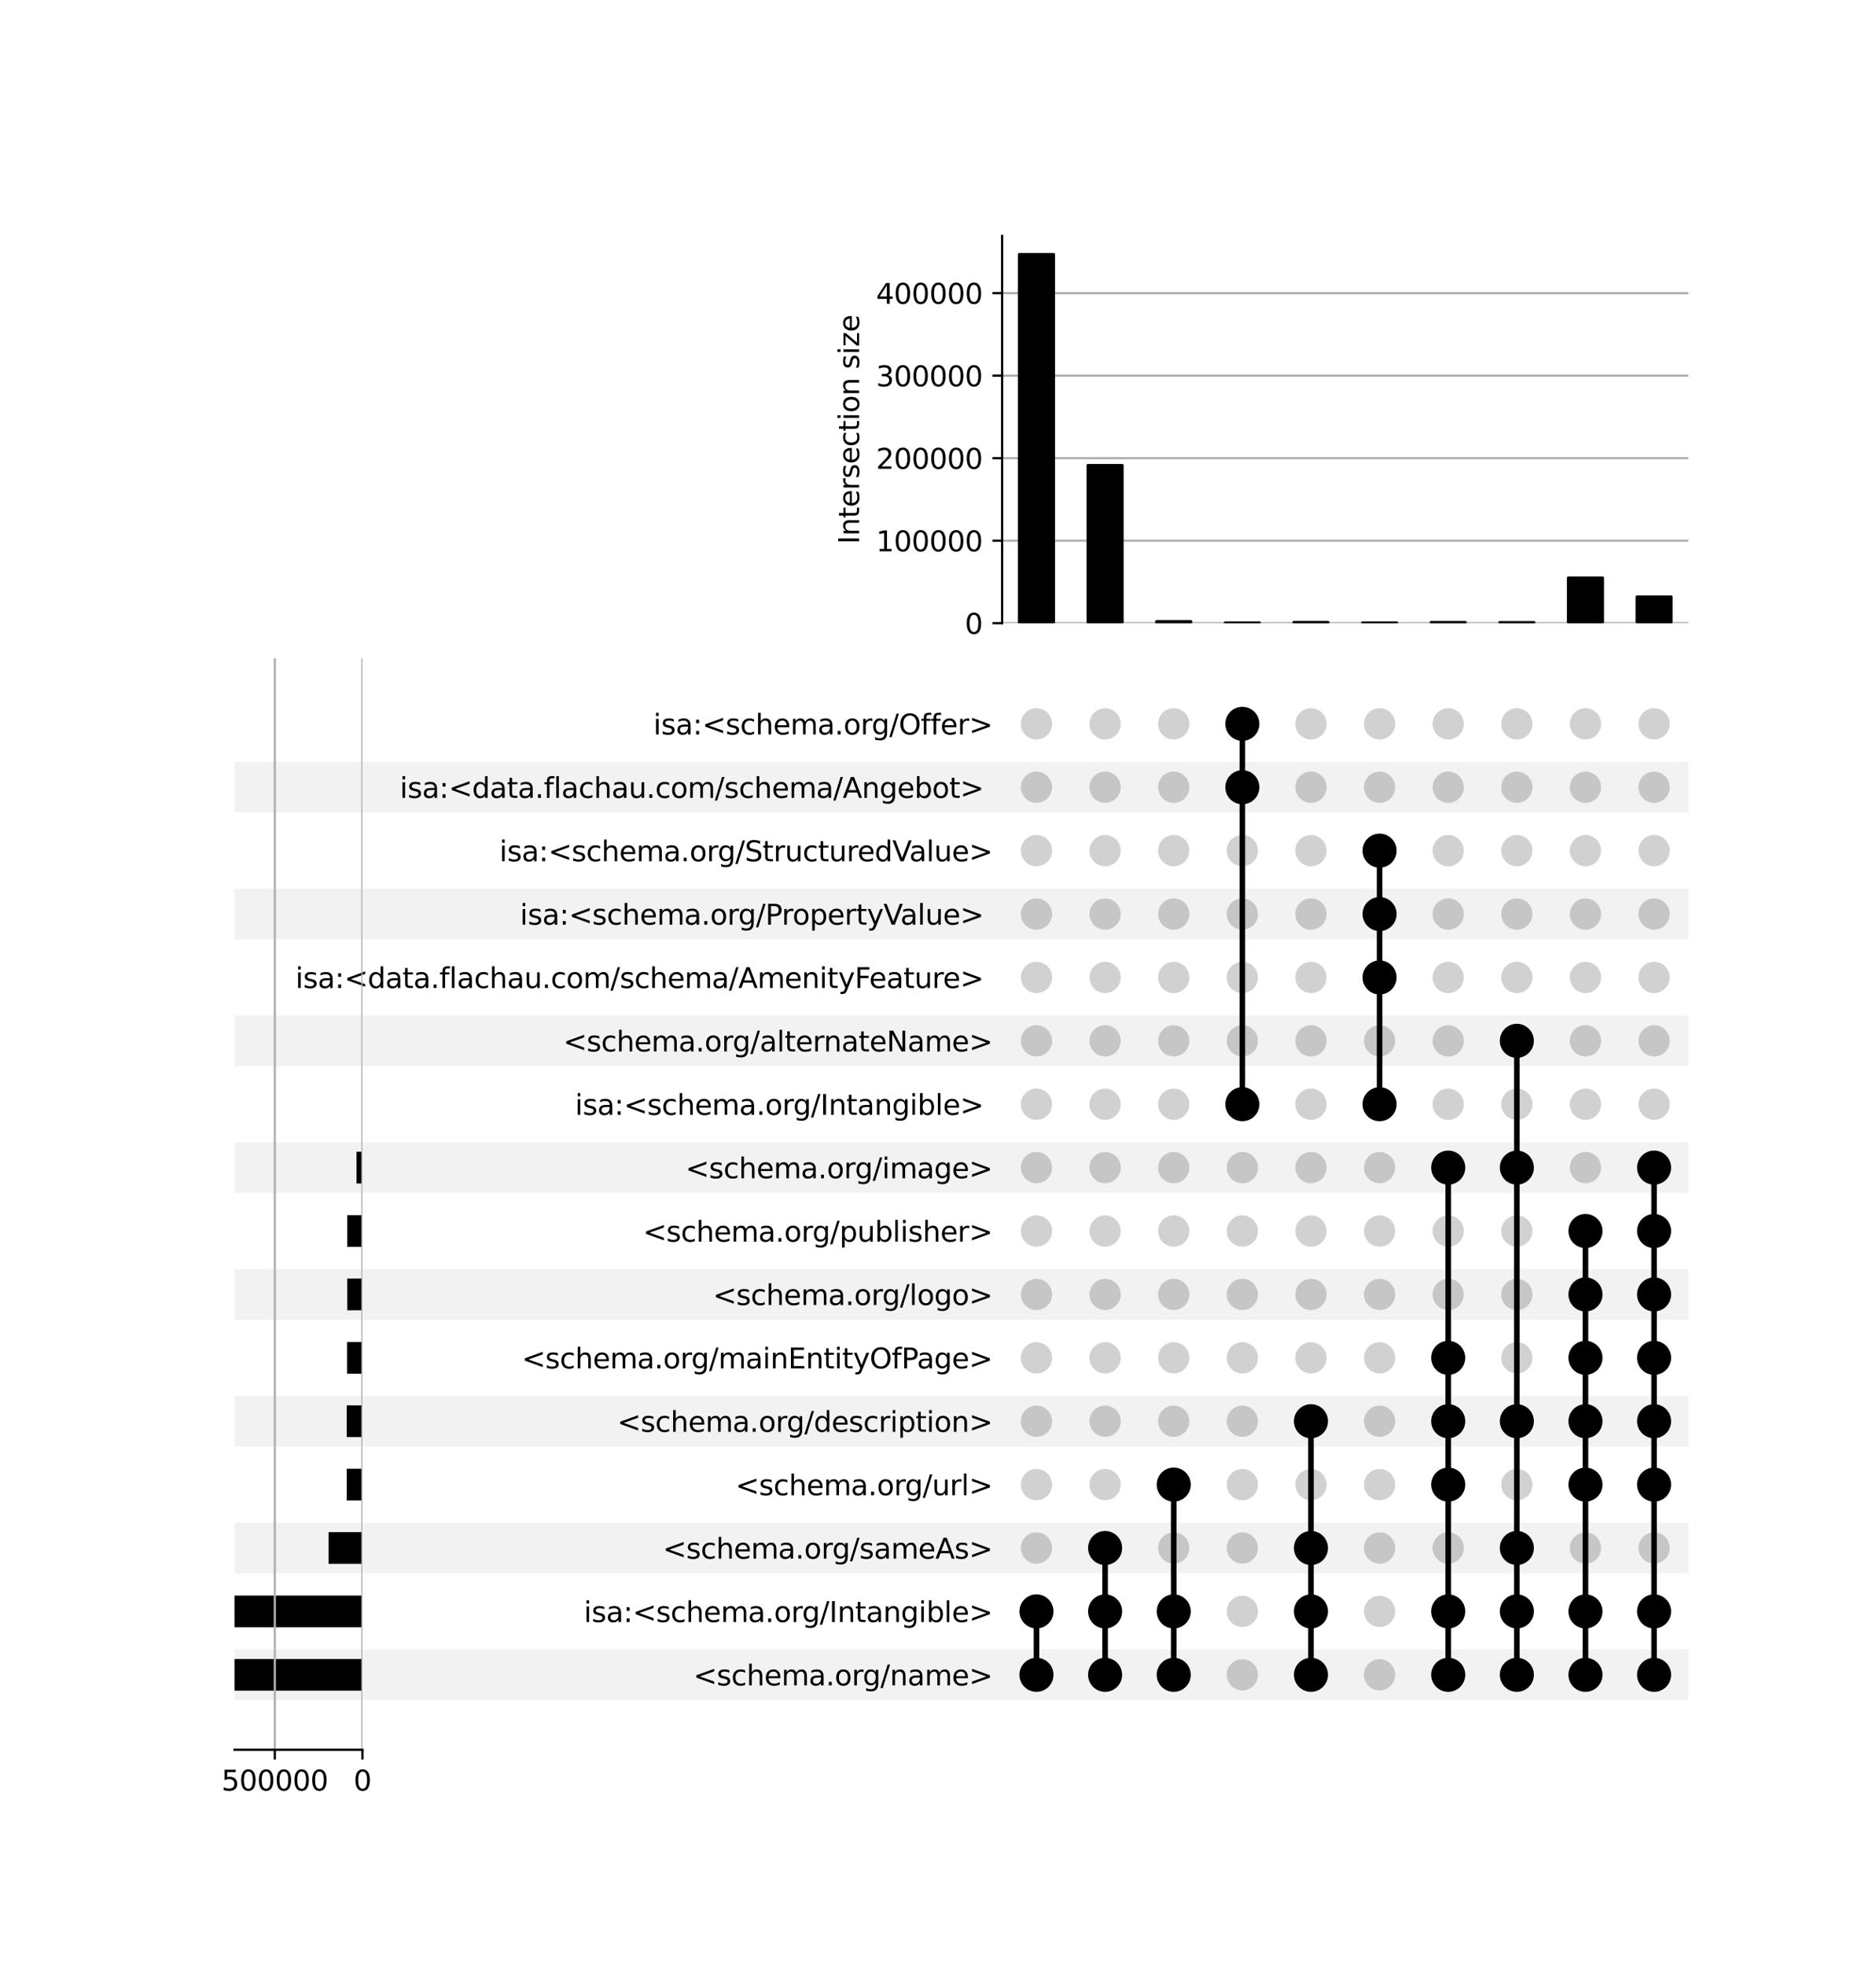 <?xml version="1.0" encoding="utf-8" standalone="no"?>
<!DOCTYPE svg PUBLIC "-//W3C//DTD SVG 1.1//EN"
  "http://www.w3.org/Graphics/SVG/1.1/DTD/svg11.dtd">
<svg xmlns:xlink="http://www.w3.org/1999/xlink" width="672pt" height="704pt" viewBox="0 0 672 704" xmlns="http://www.w3.org/2000/svg" version="1.1">
 <defs>
  <style type="text/css">*{stroke-linejoin: round; stroke-linecap: butt}</style>
 </defs>
 <g id="figure_1">
  <g id="patch_1">
   <path d="M 0 704 
L 672 704 
L 672 0 
L 0 0 
z
" style="fill: #ffffff"/>
  </g>
  <g id="axes_1">
   <g id="patch_2">
    <path d="M 84 608.796 
L 604.8 608.796 
L 604.8 590.635 
L 84 590.635 
z
" clip-path="url(#p693c763012)" style="fill-opacity: 0.051"/>
   </g>
   <g id="patch_3">
    <path d="M 84 563.394 
L 604.8 563.394 
L 604.8 545.233 
L 84 545.233 
z
" clip-path="url(#p693c763012)" style="fill-opacity: 0.051"/>
   </g>
   <g id="patch_4">
    <path d="M 84 517.991 
L 604.8 517.991 
L 604.8 499.83 
L 84 499.83 
z
" clip-path="url(#p693c763012)" style="fill-opacity: 0.051"/>
   </g>
   <g id="patch_5">
    <path d="M 84 472.589 
L 604.8 472.589 
L 604.8 454.428 
L 84 454.428 
z
" clip-path="url(#p693c763012)" style="fill-opacity: 0.051"/>
   </g>
   <g id="patch_6">
    <path d="M 84 427.186 
L 604.8 427.186 
L 604.8 409.025 
L 84 409.025 
z
" clip-path="url(#p693c763012)" style="fill-opacity: 0.051"/>
   </g>
   <g id="patch_7">
    <path d="M 84 381.784 
L 604.8 381.784 
L 604.8 363.623 
L 84 363.623 
z
" clip-path="url(#p693c763012)" style="fill-opacity: 0.051"/>
   </g>
   <g id="patch_8">
    <path d="M 84 336.381 
L 604.8 336.381 
L 604.8 318.22 
L 84 318.22 
z
" clip-path="url(#p693c763012)" style="fill-opacity: 0.051"/>
   </g>
   <g id="patch_9">
    <path d="M 84 290.979 
L 604.8 290.979 
L 604.8 272.818 
L 84 272.818 
z
" clip-path="url(#p693c763012)" style="fill-opacity: 0.051"/>
   </g>
   <g id="matplotlib.axis_1"/>
   <g id="matplotlib.axis_2">
    <g id="ytick_1"/>
    <g id="ytick_2"/>
    <g id="ytick_3"/>
    <g id="ytick_4"/>
    <g id="ytick_5"/>
    <g id="ytick_6"/>
    <g id="ytick_7"/>
    <g id="ytick_8"/>
    <g id="ytick_9"/>
    <g id="ytick_10"/>
    <g id="ytick_11"/>
    <g id="ytick_12"/>
    <g id="ytick_13"/>
    <g id="ytick_14"/>
    <g id="ytick_15"/>
    <g id="ytick_16"/>
   </g>
  </g>
  <g id="axes_2">
   <g id="matplotlib.axis_3">
    <g id="ytick_17">
     <g id="line2d_1"/>
     <g id="text_1">
      <!-- &lt;schema.org/name&gt; -->
      <g transform="translate(248.346 603.515) scale(0.1 -0.1)">
       <defs>
        <path id="DejaVuSans-3c" d="M 4684 3150 
L 1459 2003 
L 4684 863 
L 4684 294 
L 678 1747 
L 678 2266 
L 4684 3719 
L 4684 3150 
z
" transform="scale(0.016)"/>
        <path id="DejaVuSans-73" d="M 2834 3397 
L 2834 2853 
Q 2591 2978 2328 3040 
Q 2066 3103 1784 3103 
Q 1356 3103 1142 2972 
Q 928 2841 928 2578 
Q 928 2378 1081 2264 
Q 1234 2150 1697 2047 
L 1894 2003 
Q 2506 1872 2764 1633 
Q 3022 1394 3022 966 
Q 3022 478 2636 193 
Q 2250 -91 1575 -91 
Q 1294 -91 989 -36 
Q 684 19 347 128 
L 347 722 
Q 666 556 975 473 
Q 1284 391 1588 391 
Q 1994 391 2212 530 
Q 2431 669 2431 922 
Q 2431 1156 2273 1281 
Q 2116 1406 1581 1522 
L 1381 1569 
Q 847 1681 609 1914 
Q 372 2147 372 2553 
Q 372 3047 722 3315 
Q 1072 3584 1716 3584 
Q 2034 3584 2315 3537 
Q 2597 3491 2834 3397 
z
" transform="scale(0.016)"/>
        <path id="DejaVuSans-63" d="M 3122 3366 
L 3122 2828 
Q 2878 2963 2633 3030 
Q 2388 3097 2138 3097 
Q 1578 3097 1268 2742 
Q 959 2388 959 1747 
Q 959 1106 1268 751 
Q 1578 397 2138 397 
Q 2388 397 2633 464 
Q 2878 531 3122 666 
L 3122 134 
Q 2881 22 2623 -34 
Q 2366 -91 2075 -91 
Q 1284 -91 818 406 
Q 353 903 353 1747 
Q 353 2603 823 3093 
Q 1294 3584 2113 3584 
Q 2378 3584 2631 3529 
Q 2884 3475 3122 3366 
z
" transform="scale(0.016)"/>
        <path id="DejaVuSans-68" d="M 3513 2113 
L 3513 0 
L 2938 0 
L 2938 2094 
Q 2938 2591 2744 2837 
Q 2550 3084 2163 3084 
Q 1697 3084 1428 2787 
Q 1159 2491 1159 1978 
L 1159 0 
L 581 0 
L 581 4863 
L 1159 4863 
L 1159 2956 
Q 1366 3272 1645 3428 
Q 1925 3584 2291 3584 
Q 2894 3584 3203 3211 
Q 3513 2838 3513 2113 
z
" transform="scale(0.016)"/>
        <path id="DejaVuSans-65" d="M 3597 1894 
L 3597 1613 
L 953 1613 
Q 991 1019 1311 708 
Q 1631 397 2203 397 
Q 2534 397 2845 478 
Q 3156 559 3463 722 
L 3463 178 
Q 3153 47 2828 -22 
Q 2503 -91 2169 -91 
Q 1331 -91 842 396 
Q 353 884 353 1716 
Q 353 2575 817 3079 
Q 1281 3584 2069 3584 
Q 2775 3584 3186 3129 
Q 3597 2675 3597 1894 
z
M 3022 2063 
Q 3016 2534 2758 2815 
Q 2500 3097 2075 3097 
Q 1594 3097 1305 2825 
Q 1016 2553 972 2059 
L 3022 2063 
z
" transform="scale(0.016)"/>
        <path id="DejaVuSans-6d" d="M 3328 2828 
Q 3544 3216 3844 3400 
Q 4144 3584 4550 3584 
Q 5097 3584 5394 3201 
Q 5691 2819 5691 2113 
L 5691 0 
L 5113 0 
L 5113 2094 
Q 5113 2597 4934 2840 
Q 4756 3084 4391 3084 
Q 3944 3084 3684 2787 
Q 3425 2491 3425 1978 
L 3425 0 
L 2847 0 
L 2847 2094 
Q 2847 2600 2669 2842 
Q 2491 3084 2119 3084 
Q 1678 3084 1418 2786 
Q 1159 2488 1159 1978 
L 1159 0 
L 581 0 
L 581 3500 
L 1159 3500 
L 1159 2956 
Q 1356 3278 1631 3431 
Q 1906 3584 2284 3584 
Q 2666 3584 2933 3390 
Q 3200 3197 3328 2828 
z
" transform="scale(0.016)"/>
        <path id="DejaVuSans-61" d="M 2194 1759 
Q 1497 1759 1228 1600 
Q 959 1441 959 1056 
Q 959 750 1161 570 
Q 1363 391 1709 391 
Q 2188 391 2477 730 
Q 2766 1069 2766 1631 
L 2766 1759 
L 2194 1759 
z
M 3341 1997 
L 3341 0 
L 2766 0 
L 2766 531 
Q 2569 213 2275 61 
Q 1981 -91 1556 -91 
Q 1019 -91 701 211 
Q 384 513 384 1019 
Q 384 1609 779 1909 
Q 1175 2209 1959 2209 
L 2766 2209 
L 2766 2266 
Q 2766 2663 2505 2880 
Q 2244 3097 1772 3097 
Q 1472 3097 1187 3025 
Q 903 2953 641 2809 
L 641 3341 
Q 956 3463 1253 3523 
Q 1550 3584 1831 3584 
Q 2591 3584 2966 3190 
Q 3341 2797 3341 1997 
z
" transform="scale(0.016)"/>
        <path id="DejaVuSans-2e" d="M 684 794 
L 1344 794 
L 1344 0 
L 684 0 
L 684 794 
z
" transform="scale(0.016)"/>
        <path id="DejaVuSans-6f" d="M 1959 3097 
Q 1497 3097 1228 2736 
Q 959 2375 959 1747 
Q 959 1119 1226 758 
Q 1494 397 1959 397 
Q 2419 397 2687 759 
Q 2956 1122 2956 1747 
Q 2956 2369 2687 2733 
Q 2419 3097 1959 3097 
z
M 1959 3584 
Q 2709 3584 3137 3096 
Q 3566 2609 3566 1747 
Q 3566 888 3137 398 
Q 2709 -91 1959 -91 
Q 1206 -91 779 398 
Q 353 888 353 1747 
Q 353 2609 779 3096 
Q 1206 3584 1959 3584 
z
" transform="scale(0.016)"/>
        <path id="DejaVuSans-72" d="M 2631 2963 
Q 2534 3019 2420 3045 
Q 2306 3072 2169 3072 
Q 1681 3072 1420 2755 
Q 1159 2438 1159 1844 
L 1159 0 
L 581 0 
L 581 3500 
L 1159 3500 
L 1159 2956 
Q 1341 3275 1631 3429 
Q 1922 3584 2338 3584 
Q 2397 3584 2469 3576 
Q 2541 3569 2628 3553 
L 2631 2963 
z
" transform="scale(0.016)"/>
        <path id="DejaVuSans-67" d="M 2906 1791 
Q 2906 2416 2648 2759 
Q 2391 3103 1925 3103 
Q 1463 3103 1205 2759 
Q 947 2416 947 1791 
Q 947 1169 1205 825 
Q 1463 481 1925 481 
Q 2391 481 2648 825 
Q 2906 1169 2906 1791 
z
M 3481 434 
Q 3481 -459 3084 -895 
Q 2688 -1331 1869 -1331 
Q 1566 -1331 1297 -1286 
Q 1028 -1241 775 -1147 
L 775 -588 
Q 1028 -725 1275 -790 
Q 1522 -856 1778 -856 
Q 2344 -856 2625 -561 
Q 2906 -266 2906 331 
L 2906 616 
Q 2728 306 2450 153 
Q 2172 0 1784 0 
Q 1141 0 747 490 
Q 353 981 353 1791 
Q 353 2603 747 3093 
Q 1141 3584 1784 3584 
Q 2172 3584 2450 3431 
Q 2728 3278 2906 2969 
L 2906 3500 
L 3481 3500 
L 3481 434 
z
" transform="scale(0.016)"/>
        <path id="DejaVuSans-2f" d="M 1625 4666 
L 2156 4666 
L 531 -594 
L 0 -594 
L 1625 4666 
z
" transform="scale(0.016)"/>
        <path id="DejaVuSans-6e" d="M 3513 2113 
L 3513 0 
L 2938 0 
L 2938 2094 
Q 2938 2591 2744 2837 
Q 2550 3084 2163 3084 
Q 1697 3084 1428 2787 
Q 1159 2491 1159 1978 
L 1159 0 
L 581 0 
L 581 3500 
L 1159 3500 
L 1159 2956 
Q 1366 3272 1645 3428 
Q 1925 3584 2291 3584 
Q 2894 3584 3203 3211 
Q 3513 2838 3513 2113 
z
" transform="scale(0.016)"/>
        <path id="DejaVuSans-3e" d="M 678 3150 
L 678 3719 
L 4684 2266 
L 4684 1747 
L 678 294 
L 678 863 
L 3897 2003 
L 678 3150 
z
" transform="scale(0.016)"/>
       </defs>
       <use xlink:href="#DejaVuSans-3c"/>
       <use xlink:href="#DejaVuSans-73" x="83.789"/>
       <use xlink:href="#DejaVuSans-63" x="135.889"/>
       <use xlink:href="#DejaVuSans-68" x="190.869"/>
       <use xlink:href="#DejaVuSans-65" x="254.248"/>
       <use xlink:href="#DejaVuSans-6d" x="315.771"/>
       <use xlink:href="#DejaVuSans-61" x="413.184"/>
       <use xlink:href="#DejaVuSans-2e" x="474.463"/>
       <use xlink:href="#DejaVuSans-6f" x="506.25"/>
       <use xlink:href="#DejaVuSans-72" x="567.432"/>
       <use xlink:href="#DejaVuSans-67" x="606.795"/>
       <use xlink:href="#DejaVuSans-2f" x="670.271"/>
       <use xlink:href="#DejaVuSans-6e" x="703.963"/>
       <use xlink:href="#DejaVuSans-61" x="767.342"/>
       <use xlink:href="#DejaVuSans-6d" x="828.621"/>
       <use xlink:href="#DejaVuSans-65" x="926.033"/>
       <use xlink:href="#DejaVuSans-3e" x="987.557"/>
      </g>
     </g>
    </g>
    <g id="ytick_18">
     <g id="line2d_2"/>
     <g id="text_2">
      <!-- isa:&lt;schema.org/Intangible&gt; -->
      <g transform="translate(209.142 580.814) scale(0.1 -0.1)">
       <defs>
        <path id="DejaVuSans-69" d="M 603 3500 
L 1178 3500 
L 1178 0 
L 603 0 
L 603 3500 
z
M 603 4863 
L 1178 4863 
L 1178 4134 
L 603 4134 
L 603 4863 
z
" transform="scale(0.016)"/>
        <path id="DejaVuSans-3a" d="M 750 794 
L 1409 794 
L 1409 0 
L 750 0 
L 750 794 
z
M 750 3309 
L 1409 3309 
L 1409 2516 
L 750 2516 
L 750 3309 
z
" transform="scale(0.016)"/>
        <path id="DejaVuSans-49" d="M 628 4666 
L 1259 4666 
L 1259 0 
L 628 0 
L 628 4666 
z
" transform="scale(0.016)"/>
        <path id="DejaVuSans-74" d="M 1172 4494 
L 1172 3500 
L 2356 3500 
L 2356 3053 
L 1172 3053 
L 1172 1153 
Q 1172 725 1289 603 
Q 1406 481 1766 481 
L 2356 481 
L 2356 0 
L 1766 0 
Q 1100 0 847 248 
Q 594 497 594 1153 
L 594 3053 
L 172 3053 
L 172 3500 
L 594 3500 
L 594 4494 
L 1172 4494 
z
" transform="scale(0.016)"/>
        <path id="DejaVuSans-62" d="M 3116 1747 
Q 3116 2381 2855 2742 
Q 2594 3103 2138 3103 
Q 1681 3103 1420 2742 
Q 1159 2381 1159 1747 
Q 1159 1113 1420 752 
Q 1681 391 2138 391 
Q 2594 391 2855 752 
Q 3116 1113 3116 1747 
z
M 1159 2969 
Q 1341 3281 1617 3432 
Q 1894 3584 2278 3584 
Q 2916 3584 3314 3078 
Q 3713 2572 3713 1747 
Q 3713 922 3314 415 
Q 2916 -91 2278 -91 
Q 1894 -91 1617 61 
Q 1341 213 1159 525 
L 1159 0 
L 581 0 
L 581 4863 
L 1159 4863 
L 1159 2969 
z
" transform="scale(0.016)"/>
        <path id="DejaVuSans-6c" d="M 603 4863 
L 1178 4863 
L 1178 0 
L 603 0 
L 603 4863 
z
" transform="scale(0.016)"/>
       </defs>
       <use xlink:href="#DejaVuSans-69"/>
       <use xlink:href="#DejaVuSans-73" x="27.783"/>
       <use xlink:href="#DejaVuSans-61" x="79.883"/>
       <use xlink:href="#DejaVuSans-3a" x="141.162"/>
       <use xlink:href="#DejaVuSans-3c" x="174.854"/>
       <use xlink:href="#DejaVuSans-73" x="258.643"/>
       <use xlink:href="#DejaVuSans-63" x="310.742"/>
       <use xlink:href="#DejaVuSans-68" x="365.723"/>
       <use xlink:href="#DejaVuSans-65" x="429.102"/>
       <use xlink:href="#DejaVuSans-6d" x="490.625"/>
       <use xlink:href="#DejaVuSans-61" x="588.037"/>
       <use xlink:href="#DejaVuSans-2e" x="649.316"/>
       <use xlink:href="#DejaVuSans-6f" x="681.104"/>
       <use xlink:href="#DejaVuSans-72" x="742.285"/>
       <use xlink:href="#DejaVuSans-67" x="781.648"/>
       <use xlink:href="#DejaVuSans-2f" x="845.125"/>
       <use xlink:href="#DejaVuSans-49" x="878.816"/>
       <use xlink:href="#DejaVuSans-6e" x="908.309"/>
       <use xlink:href="#DejaVuSans-74" x="971.688"/>
       <use xlink:href="#DejaVuSans-61" x="1010.896"/>
       <use xlink:href="#DejaVuSans-6e" x="1072.176"/>
       <use xlink:href="#DejaVuSans-67" x="1135.555"/>
       <use xlink:href="#DejaVuSans-69" x="1199.031"/>
       <use xlink:href="#DejaVuSans-62" x="1226.814"/>
       <use xlink:href="#DejaVuSans-6c" x="1290.291"/>
       <use xlink:href="#DejaVuSans-65" x="1318.074"/>
       <use xlink:href="#DejaVuSans-3e" x="1379.598"/>
      </g>
     </g>
    </g>
    <g id="ytick_19">
     <g id="line2d_3"/>
     <g id="text_3">
      <!-- &lt;schema.org/sameAs&gt; -->
      <g transform="translate(237.425 558.113) scale(0.1 -0.1)">
       <defs>
        <path id="DejaVuSans-41" d="M 2188 4044 
L 1331 1722 
L 3047 1722 
L 2188 4044 
z
M 1831 4666 
L 2547 4666 
L 4325 0 
L 3669 0 
L 3244 1197 
L 1141 1197 
L 716 0 
L 50 0 
L 1831 4666 
z
" transform="scale(0.016)"/>
       </defs>
       <use xlink:href="#DejaVuSans-3c"/>
       <use xlink:href="#DejaVuSans-73" x="83.789"/>
       <use xlink:href="#DejaVuSans-63" x="135.889"/>
       <use xlink:href="#DejaVuSans-68" x="190.869"/>
       <use xlink:href="#DejaVuSans-65" x="254.248"/>
       <use xlink:href="#DejaVuSans-6d" x="315.771"/>
       <use xlink:href="#DejaVuSans-61" x="413.184"/>
       <use xlink:href="#DejaVuSans-2e" x="474.463"/>
       <use xlink:href="#DejaVuSans-6f" x="506.25"/>
       <use xlink:href="#DejaVuSans-72" x="567.432"/>
       <use xlink:href="#DejaVuSans-67" x="606.795"/>
       <use xlink:href="#DejaVuSans-2f" x="670.271"/>
       <use xlink:href="#DejaVuSans-73" x="703.963"/>
       <use xlink:href="#DejaVuSans-61" x="756.062"/>
       <use xlink:href="#DejaVuSans-6d" x="817.342"/>
       <use xlink:href="#DejaVuSans-65" x="914.754"/>
       <use xlink:href="#DejaVuSans-41" x="976.277"/>
       <use xlink:href="#DejaVuSans-73" x="1044.686"/>
       <use xlink:href="#DejaVuSans-3e" x="1096.785"/>
      </g>
     </g>
    </g>
    <g id="ytick_20">
     <g id="line2d_4"/>
     <g id="text_4">
      <!-- &lt;schema.org/url&gt; -->
      <g transform="translate(263.479 535.411) scale(0.1 -0.1)">
       <defs>
        <path id="DejaVuSans-75" d="M 544 1381 
L 544 3500 
L 1119 3500 
L 1119 1403 
Q 1119 906 1312 657 
Q 1506 409 1894 409 
Q 2359 409 2629 706 
Q 2900 1003 2900 1516 
L 2900 3500 
L 3475 3500 
L 3475 0 
L 2900 0 
L 2900 538 
Q 2691 219 2414 64 
Q 2138 -91 1772 -91 
Q 1169 -91 856 284 
Q 544 659 544 1381 
z
M 1991 3584 
L 1991 3584 
z
" transform="scale(0.016)"/>
       </defs>
       <use xlink:href="#DejaVuSans-3c"/>
       <use xlink:href="#DejaVuSans-73" x="83.789"/>
       <use xlink:href="#DejaVuSans-63" x="135.889"/>
       <use xlink:href="#DejaVuSans-68" x="190.869"/>
       <use xlink:href="#DejaVuSans-65" x="254.248"/>
       <use xlink:href="#DejaVuSans-6d" x="315.771"/>
       <use xlink:href="#DejaVuSans-61" x="413.184"/>
       <use xlink:href="#DejaVuSans-2e" x="474.463"/>
       <use xlink:href="#DejaVuSans-6f" x="506.25"/>
       <use xlink:href="#DejaVuSans-72" x="567.432"/>
       <use xlink:href="#DejaVuSans-67" x="606.795"/>
       <use xlink:href="#DejaVuSans-2f" x="670.271"/>
       <use xlink:href="#DejaVuSans-75" x="703.963"/>
       <use xlink:href="#DejaVuSans-72" x="767.342"/>
       <use xlink:href="#DejaVuSans-6c" x="808.455"/>
       <use xlink:href="#DejaVuSans-3e" x="836.238"/>
      </g>
     </g>
    </g>
    <g id="ytick_21">
     <g id="line2d_5"/>
     <g id="text_5">
      <!-- &lt;schema.org/description&gt; -->
      <g transform="translate(221.104 512.71) scale(0.1 -0.1)">
       <defs>
        <path id="DejaVuSans-64" d="M 2906 2969 
L 2906 4863 
L 3481 4863 
L 3481 0 
L 2906 0 
L 2906 525 
Q 2725 213 2448 61 
Q 2172 -91 1784 -91 
Q 1150 -91 751 415 
Q 353 922 353 1747 
Q 353 2572 751 3078 
Q 1150 3584 1784 3584 
Q 2172 3584 2448 3432 
Q 2725 3281 2906 2969 
z
M 947 1747 
Q 947 1113 1208 752 
Q 1469 391 1925 391 
Q 2381 391 2643 752 
Q 2906 1113 2906 1747 
Q 2906 2381 2643 2742 
Q 2381 3103 1925 3103 
Q 1469 3103 1208 2742 
Q 947 2381 947 1747 
z
" transform="scale(0.016)"/>
        <path id="DejaVuSans-70" d="M 1159 525 
L 1159 -1331 
L 581 -1331 
L 581 3500 
L 1159 3500 
L 1159 2969 
Q 1341 3281 1617 3432 
Q 1894 3584 2278 3584 
Q 2916 3584 3314 3078 
Q 3713 2572 3713 1747 
Q 3713 922 3314 415 
Q 2916 -91 2278 -91 
Q 1894 -91 1617 61 
Q 1341 213 1159 525 
z
M 3116 1747 
Q 3116 2381 2855 2742 
Q 2594 3103 2138 3103 
Q 1681 3103 1420 2742 
Q 1159 2381 1159 1747 
Q 1159 1113 1420 752 
Q 1681 391 2138 391 
Q 2594 391 2855 752 
Q 3116 1113 3116 1747 
z
" transform="scale(0.016)"/>
       </defs>
       <use xlink:href="#DejaVuSans-3c"/>
       <use xlink:href="#DejaVuSans-73" x="83.789"/>
       <use xlink:href="#DejaVuSans-63" x="135.889"/>
       <use xlink:href="#DejaVuSans-68" x="190.869"/>
       <use xlink:href="#DejaVuSans-65" x="254.248"/>
       <use xlink:href="#DejaVuSans-6d" x="315.771"/>
       <use xlink:href="#DejaVuSans-61" x="413.184"/>
       <use xlink:href="#DejaVuSans-2e" x="474.463"/>
       <use xlink:href="#DejaVuSans-6f" x="506.25"/>
       <use xlink:href="#DejaVuSans-72" x="567.432"/>
       <use xlink:href="#DejaVuSans-67" x="606.795"/>
       <use xlink:href="#DejaVuSans-2f" x="670.271"/>
       <use xlink:href="#DejaVuSans-64" x="703.963"/>
       <use xlink:href="#DejaVuSans-65" x="767.439"/>
       <use xlink:href="#DejaVuSans-73" x="828.963"/>
       <use xlink:href="#DejaVuSans-63" x="881.062"/>
       <use xlink:href="#DejaVuSans-72" x="936.043"/>
       <use xlink:href="#DejaVuSans-69" x="977.156"/>
       <use xlink:href="#DejaVuSans-70" x="1004.939"/>
       <use xlink:href="#DejaVuSans-74" x="1068.416"/>
       <use xlink:href="#DejaVuSans-69" x="1107.625"/>
       <use xlink:href="#DejaVuSans-6f" x="1135.408"/>
       <use xlink:href="#DejaVuSans-6e" x="1196.59"/>
       <use xlink:href="#DejaVuSans-3e" x="1259.969"/>
      </g>
     </g>
    </g>
    <g id="ytick_22">
     <g id="line2d_6"/>
     <g id="text_6">
      <!-- &lt;schema.org/mainEntityOfPage&gt; -->
      <g transform="translate(186.926 490.009) scale(0.1 -0.1)">
       <defs>
        <path id="DejaVuSans-45" d="M 628 4666 
L 3578 4666 
L 3578 4134 
L 1259 4134 
L 1259 2753 
L 3481 2753 
L 3481 2222 
L 1259 2222 
L 1259 531 
L 3634 531 
L 3634 0 
L 628 0 
L 628 4666 
z
" transform="scale(0.016)"/>
        <path id="DejaVuSans-79" d="M 2059 -325 
Q 1816 -950 1584 -1140 
Q 1353 -1331 966 -1331 
L 506 -1331 
L 506 -850 
L 844 -850 
Q 1081 -850 1212 -737 
Q 1344 -625 1503 -206 
L 1606 56 
L 191 3500 
L 800 3500 
L 1894 763 
L 2988 3500 
L 3597 3500 
L 2059 -325 
z
" transform="scale(0.016)"/>
        <path id="DejaVuSans-4f" d="M 2522 4238 
Q 1834 4238 1429 3725 
Q 1025 3213 1025 2328 
Q 1025 1447 1429 934 
Q 1834 422 2522 422 
Q 3209 422 3611 934 
Q 4013 1447 4013 2328 
Q 4013 3213 3611 3725 
Q 3209 4238 2522 4238 
z
M 2522 4750 
Q 3503 4750 4090 4092 
Q 4678 3434 4678 2328 
Q 4678 1225 4090 567 
Q 3503 -91 2522 -91 
Q 1538 -91 948 565 
Q 359 1222 359 2328 
Q 359 3434 948 4092 
Q 1538 4750 2522 4750 
z
" transform="scale(0.016)"/>
        <path id="DejaVuSans-66" d="M 2375 4863 
L 2375 4384 
L 1825 4384 
Q 1516 4384 1395 4259 
Q 1275 4134 1275 3809 
L 1275 3500 
L 2222 3500 
L 2222 3053 
L 1275 3053 
L 1275 0 
L 697 0 
L 697 3053 
L 147 3053 
L 147 3500 
L 697 3500 
L 697 3744 
Q 697 4328 969 4595 
Q 1241 4863 1831 4863 
L 2375 4863 
z
" transform="scale(0.016)"/>
        <path id="DejaVuSans-50" d="M 1259 4147 
L 1259 2394 
L 2053 2394 
Q 2494 2394 2734 2622 
Q 2975 2850 2975 3272 
Q 2975 3691 2734 3919 
Q 2494 4147 2053 4147 
L 1259 4147 
z
M 628 4666 
L 2053 4666 
Q 2838 4666 3239 4311 
Q 3641 3956 3641 3272 
Q 3641 2581 3239 2228 
Q 2838 1875 2053 1875 
L 1259 1875 
L 1259 0 
L 628 0 
L 628 4666 
z
" transform="scale(0.016)"/>
       </defs>
       <use xlink:href="#DejaVuSans-3c"/>
       <use xlink:href="#DejaVuSans-73" x="83.789"/>
       <use xlink:href="#DejaVuSans-63" x="135.889"/>
       <use xlink:href="#DejaVuSans-68" x="190.869"/>
       <use xlink:href="#DejaVuSans-65" x="254.248"/>
       <use xlink:href="#DejaVuSans-6d" x="315.771"/>
       <use xlink:href="#DejaVuSans-61" x="413.184"/>
       <use xlink:href="#DejaVuSans-2e" x="474.463"/>
       <use xlink:href="#DejaVuSans-6f" x="506.25"/>
       <use xlink:href="#DejaVuSans-72" x="567.432"/>
       <use xlink:href="#DejaVuSans-67" x="606.795"/>
       <use xlink:href="#DejaVuSans-2f" x="670.271"/>
       <use xlink:href="#DejaVuSans-6d" x="703.963"/>
       <use xlink:href="#DejaVuSans-61" x="801.375"/>
       <use xlink:href="#DejaVuSans-69" x="862.654"/>
       <use xlink:href="#DejaVuSans-6e" x="890.438"/>
       <use xlink:href="#DejaVuSans-45" x="953.816"/>
       <use xlink:href="#DejaVuSans-6e" x="1017"/>
       <use xlink:href="#DejaVuSans-74" x="1080.379"/>
       <use xlink:href="#DejaVuSans-69" x="1119.588"/>
       <use xlink:href="#DejaVuSans-74" x="1147.371"/>
       <use xlink:href="#DejaVuSans-79" x="1186.58"/>
       <use xlink:href="#DejaVuSans-4f" x="1245.76"/>
       <use xlink:href="#DejaVuSans-66" x="1324.471"/>
       <use xlink:href="#DejaVuSans-50" x="1359.676"/>
       <use xlink:href="#DejaVuSans-61" x="1415.479"/>
       <use xlink:href="#DejaVuSans-67" x="1476.758"/>
       <use xlink:href="#DejaVuSans-65" x="1540.234"/>
       <use xlink:href="#DejaVuSans-3e" x="1601.758"/>
      </g>
     </g>
    </g>
    <g id="ytick_23">
     <g id="line2d_7"/>
     <g id="text_7">
      <!-- &lt;schema.org/logo&gt; -->
      <g transform="translate(255.342 467.308) scale(0.1 -0.1)">
       <use xlink:href="#DejaVuSans-3c"/>
       <use xlink:href="#DejaVuSans-73" x="83.789"/>
       <use xlink:href="#DejaVuSans-63" x="135.889"/>
       <use xlink:href="#DejaVuSans-68" x="190.869"/>
       <use xlink:href="#DejaVuSans-65" x="254.248"/>
       <use xlink:href="#DejaVuSans-6d" x="315.771"/>
       <use xlink:href="#DejaVuSans-61" x="413.184"/>
       <use xlink:href="#DejaVuSans-2e" x="474.463"/>
       <use xlink:href="#DejaVuSans-6f" x="506.25"/>
       <use xlink:href="#DejaVuSans-72" x="567.432"/>
       <use xlink:href="#DejaVuSans-67" x="606.795"/>
       <use xlink:href="#DejaVuSans-2f" x="670.271"/>
       <use xlink:href="#DejaVuSans-6c" x="703.963"/>
       <use xlink:href="#DejaVuSans-6f" x="731.746"/>
       <use xlink:href="#DejaVuSans-67" x="792.928"/>
       <use xlink:href="#DejaVuSans-6f" x="856.404"/>
       <use xlink:href="#DejaVuSans-3e" x="917.586"/>
      </g>
     </g>
    </g>
    <g id="ytick_24">
     <g id="line2d_8"/>
     <g id="text_8">
      <!-- &lt;schema.org/publisher&gt; -->
      <g transform="translate(230.304 444.606) scale(0.1 -0.1)">
       <use xlink:href="#DejaVuSans-3c"/>
       <use xlink:href="#DejaVuSans-73" x="83.789"/>
       <use xlink:href="#DejaVuSans-63" x="135.889"/>
       <use xlink:href="#DejaVuSans-68" x="190.869"/>
       <use xlink:href="#DejaVuSans-65" x="254.248"/>
       <use xlink:href="#DejaVuSans-6d" x="315.771"/>
       <use xlink:href="#DejaVuSans-61" x="413.184"/>
       <use xlink:href="#DejaVuSans-2e" x="474.463"/>
       <use xlink:href="#DejaVuSans-6f" x="506.25"/>
       <use xlink:href="#DejaVuSans-72" x="567.432"/>
       <use xlink:href="#DejaVuSans-67" x="606.795"/>
       <use xlink:href="#DejaVuSans-2f" x="670.271"/>
       <use xlink:href="#DejaVuSans-70" x="703.963"/>
       <use xlink:href="#DejaVuSans-75" x="767.439"/>
       <use xlink:href="#DejaVuSans-62" x="830.818"/>
       <use xlink:href="#DejaVuSans-6c" x="894.295"/>
       <use xlink:href="#DejaVuSans-69" x="922.078"/>
       <use xlink:href="#DejaVuSans-73" x="949.861"/>
       <use xlink:href="#DejaVuSans-68" x="1001.961"/>
       <use xlink:href="#DejaVuSans-65" x="1065.34"/>
       <use xlink:href="#DejaVuSans-72" x="1126.863"/>
       <use xlink:href="#DejaVuSans-3e" x="1167.977"/>
      </g>
     </g>
    </g>
    <g id="ytick_25">
     <g id="line2d_9"/>
     <g id="text_9">
      <!-- &lt;schema.org/image&gt; -->
      <g transform="translate(245.557 421.905) scale(0.1 -0.1)">
       <use xlink:href="#DejaVuSans-3c"/>
       <use xlink:href="#DejaVuSans-73" x="83.789"/>
       <use xlink:href="#DejaVuSans-63" x="135.889"/>
       <use xlink:href="#DejaVuSans-68" x="190.869"/>
       <use xlink:href="#DejaVuSans-65" x="254.248"/>
       <use xlink:href="#DejaVuSans-6d" x="315.771"/>
       <use xlink:href="#DejaVuSans-61" x="413.184"/>
       <use xlink:href="#DejaVuSans-2e" x="474.463"/>
       <use xlink:href="#DejaVuSans-6f" x="506.25"/>
       <use xlink:href="#DejaVuSans-72" x="567.432"/>
       <use xlink:href="#DejaVuSans-67" x="606.795"/>
       <use xlink:href="#DejaVuSans-2f" x="670.271"/>
       <use xlink:href="#DejaVuSans-69" x="703.963"/>
       <use xlink:href="#DejaVuSans-6d" x="731.746"/>
       <use xlink:href="#DejaVuSans-61" x="829.158"/>
       <use xlink:href="#DejaVuSans-67" x="890.438"/>
       <use xlink:href="#DejaVuSans-65" x="953.914"/>
       <use xlink:href="#DejaVuSans-3e" x="1015.438"/>
      </g>
     </g>
    </g>
    <g id="ytick_26">
     <g id="line2d_10"/>
     <g id="text_10">
      <!-- isa:&lt;schema.org/Intangible&gt;  -->
      <g transform="translate(205.964 399.204) scale(0.1 -0.1)">
       <defs>
        <path id="DejaVuSans-20" transform="scale(0.016)"/>
       </defs>
       <use xlink:href="#DejaVuSans-69"/>
       <use xlink:href="#DejaVuSans-73" x="27.783"/>
       <use xlink:href="#DejaVuSans-61" x="79.883"/>
       <use xlink:href="#DejaVuSans-3a" x="141.162"/>
       <use xlink:href="#DejaVuSans-3c" x="174.854"/>
       <use xlink:href="#DejaVuSans-73" x="258.643"/>
       <use xlink:href="#DejaVuSans-63" x="310.742"/>
       <use xlink:href="#DejaVuSans-68" x="365.723"/>
       <use xlink:href="#DejaVuSans-65" x="429.102"/>
       <use xlink:href="#DejaVuSans-6d" x="490.625"/>
       <use xlink:href="#DejaVuSans-61" x="588.037"/>
       <use xlink:href="#DejaVuSans-2e" x="649.316"/>
       <use xlink:href="#DejaVuSans-6f" x="681.104"/>
       <use xlink:href="#DejaVuSans-72" x="742.285"/>
       <use xlink:href="#DejaVuSans-67" x="781.648"/>
       <use xlink:href="#DejaVuSans-2f" x="845.125"/>
       <use xlink:href="#DejaVuSans-49" x="878.816"/>
       <use xlink:href="#DejaVuSans-6e" x="908.309"/>
       <use xlink:href="#DejaVuSans-74" x="971.688"/>
       <use xlink:href="#DejaVuSans-61" x="1010.896"/>
       <use xlink:href="#DejaVuSans-6e" x="1072.176"/>
       <use xlink:href="#DejaVuSans-67" x="1135.555"/>
       <use xlink:href="#DejaVuSans-69" x="1199.031"/>
       <use xlink:href="#DejaVuSans-62" x="1226.814"/>
       <use xlink:href="#DejaVuSans-6c" x="1290.291"/>
       <use xlink:href="#DejaVuSans-65" x="1318.074"/>
       <use xlink:href="#DejaVuSans-3e" x="1379.598"/>
       <use xlink:href="#DejaVuSans-20" x="1463.387"/>
      </g>
     </g>
    </g>
    <g id="ytick_27">
     <g id="line2d_11"/>
     <g id="text_11">
      <!-- &lt;schema.org/alternateName&gt; -->
      <g transform="translate(201.748 376.503) scale(0.1 -0.1)">
       <defs>
        <path id="DejaVuSans-4e" d="M 628 4666 
L 1478 4666 
L 3547 763 
L 3547 4666 
L 4159 4666 
L 4159 0 
L 3309 0 
L 1241 3903 
L 1241 0 
L 628 0 
L 628 4666 
z
" transform="scale(0.016)"/>
       </defs>
       <use xlink:href="#DejaVuSans-3c"/>
       <use xlink:href="#DejaVuSans-73" x="83.789"/>
       <use xlink:href="#DejaVuSans-63" x="135.889"/>
       <use xlink:href="#DejaVuSans-68" x="190.869"/>
       <use xlink:href="#DejaVuSans-65" x="254.248"/>
       <use xlink:href="#DejaVuSans-6d" x="315.771"/>
       <use xlink:href="#DejaVuSans-61" x="413.184"/>
       <use xlink:href="#DejaVuSans-2e" x="474.463"/>
       <use xlink:href="#DejaVuSans-6f" x="506.25"/>
       <use xlink:href="#DejaVuSans-72" x="567.432"/>
       <use xlink:href="#DejaVuSans-67" x="606.795"/>
       <use xlink:href="#DejaVuSans-2f" x="670.271"/>
       <use xlink:href="#DejaVuSans-61" x="703.963"/>
       <use xlink:href="#DejaVuSans-6c" x="765.242"/>
       <use xlink:href="#DejaVuSans-74" x="793.025"/>
       <use xlink:href="#DejaVuSans-65" x="832.234"/>
       <use xlink:href="#DejaVuSans-72" x="893.758"/>
       <use xlink:href="#DejaVuSans-6e" x="933.121"/>
       <use xlink:href="#DejaVuSans-61" x="996.5"/>
       <use xlink:href="#DejaVuSans-74" x="1057.779"/>
       <use xlink:href="#DejaVuSans-65" x="1096.988"/>
       <use xlink:href="#DejaVuSans-4e" x="1158.512"/>
       <use xlink:href="#DejaVuSans-61" x="1233.316"/>
       <use xlink:href="#DejaVuSans-6d" x="1294.596"/>
       <use xlink:href="#DejaVuSans-65" x="1392.008"/>
       <use xlink:href="#DejaVuSans-3e" x="1453.531"/>
      </g>
     </g>
    </g>
    <g id="ytick_28">
     <g id="line2d_12"/>
     <g id="text_12">
      <!-- isa:&lt;data.flachau.com/schema/AmenityFeature&gt;  -->
      <g transform="translate(105.82 353.801) scale(0.1 -0.1)">
       <defs>
        <path id="DejaVuSans-46" d="M 628 4666 
L 3309 4666 
L 3309 4134 
L 1259 4134 
L 1259 2759 
L 3109 2759 
L 3109 2228 
L 1259 2228 
L 1259 0 
L 628 0 
L 628 4666 
z
" transform="scale(0.016)"/>
       </defs>
       <use xlink:href="#DejaVuSans-69"/>
       <use xlink:href="#DejaVuSans-73" x="27.783"/>
       <use xlink:href="#DejaVuSans-61" x="79.883"/>
       <use xlink:href="#DejaVuSans-3a" x="141.162"/>
       <use xlink:href="#DejaVuSans-3c" x="174.854"/>
       <use xlink:href="#DejaVuSans-64" x="258.643"/>
       <use xlink:href="#DejaVuSans-61" x="322.119"/>
       <use xlink:href="#DejaVuSans-74" x="383.398"/>
       <use xlink:href="#DejaVuSans-61" x="422.607"/>
       <use xlink:href="#DejaVuSans-2e" x="483.887"/>
       <use xlink:href="#DejaVuSans-66" x="515.674"/>
       <use xlink:href="#DejaVuSans-6c" x="550.879"/>
       <use xlink:href="#DejaVuSans-61" x="578.662"/>
       <use xlink:href="#DejaVuSans-63" x="639.941"/>
       <use xlink:href="#DejaVuSans-68" x="694.922"/>
       <use xlink:href="#DejaVuSans-61" x="758.301"/>
       <use xlink:href="#DejaVuSans-75" x="819.58"/>
       <use xlink:href="#DejaVuSans-2e" x="882.959"/>
       <use xlink:href="#DejaVuSans-63" x="914.746"/>
       <use xlink:href="#DejaVuSans-6f" x="969.727"/>
       <use xlink:href="#DejaVuSans-6d" x="1030.908"/>
       <use xlink:href="#DejaVuSans-2f" x="1128.32"/>
       <use xlink:href="#DejaVuSans-73" x="1162.012"/>
       <use xlink:href="#DejaVuSans-63" x="1214.111"/>
       <use xlink:href="#DejaVuSans-68" x="1269.092"/>
       <use xlink:href="#DejaVuSans-65" x="1332.471"/>
       <use xlink:href="#DejaVuSans-6d" x="1393.994"/>
       <use xlink:href="#DejaVuSans-61" x="1491.406"/>
       <use xlink:href="#DejaVuSans-2f" x="1552.686"/>
       <use xlink:href="#DejaVuSans-41" x="1586.377"/>
       <use xlink:href="#DejaVuSans-6d" x="1654.785"/>
       <use xlink:href="#DejaVuSans-65" x="1752.197"/>
       <use xlink:href="#DejaVuSans-6e" x="1813.721"/>
       <use xlink:href="#DejaVuSans-69" x="1877.1"/>
       <use xlink:href="#DejaVuSans-74" x="1904.883"/>
       <use xlink:href="#DejaVuSans-79" x="1944.092"/>
       <use xlink:href="#DejaVuSans-46" x="2003.271"/>
       <use xlink:href="#DejaVuSans-65" x="2055.291"/>
       <use xlink:href="#DejaVuSans-61" x="2116.814"/>
       <use xlink:href="#DejaVuSans-74" x="2178.094"/>
       <use xlink:href="#DejaVuSans-75" x="2217.303"/>
       <use xlink:href="#DejaVuSans-72" x="2280.682"/>
       <use xlink:href="#DejaVuSans-65" x="2319.545"/>
       <use xlink:href="#DejaVuSans-3e" x="2381.068"/>
       <use xlink:href="#DejaVuSans-20" x="2464.857"/>
      </g>
     </g>
    </g>
    <g id="ytick_29">
     <g id="line2d_13"/>
     <g id="text_13">
      <!-- isa:&lt;schema.org/PropertyValue&gt;  -->
      <g transform="translate(186.27 331.1) scale(0.1 -0.1)">
       <defs>
        <path id="DejaVuSans-56" d="M 1831 0 
L 50 4666 
L 709 4666 
L 2188 738 
L 3669 4666 
L 4325 4666 
L 2547 0 
L 1831 0 
z
" transform="scale(0.016)"/>
       </defs>
       <use xlink:href="#DejaVuSans-69"/>
       <use xlink:href="#DejaVuSans-73" x="27.783"/>
       <use xlink:href="#DejaVuSans-61" x="79.883"/>
       <use xlink:href="#DejaVuSans-3a" x="141.162"/>
       <use xlink:href="#DejaVuSans-3c" x="174.854"/>
       <use xlink:href="#DejaVuSans-73" x="258.643"/>
       <use xlink:href="#DejaVuSans-63" x="310.742"/>
       <use xlink:href="#DejaVuSans-68" x="365.723"/>
       <use xlink:href="#DejaVuSans-65" x="429.102"/>
       <use xlink:href="#DejaVuSans-6d" x="490.625"/>
       <use xlink:href="#DejaVuSans-61" x="588.037"/>
       <use xlink:href="#DejaVuSans-2e" x="649.316"/>
       <use xlink:href="#DejaVuSans-6f" x="681.104"/>
       <use xlink:href="#DejaVuSans-72" x="742.285"/>
       <use xlink:href="#DejaVuSans-67" x="781.648"/>
       <use xlink:href="#DejaVuSans-2f" x="845.125"/>
       <use xlink:href="#DejaVuSans-50" x="878.816"/>
       <use xlink:href="#DejaVuSans-72" x="937.369"/>
       <use xlink:href="#DejaVuSans-6f" x="976.232"/>
       <use xlink:href="#DejaVuSans-70" x="1037.414"/>
       <use xlink:href="#DejaVuSans-65" x="1100.891"/>
       <use xlink:href="#DejaVuSans-72" x="1162.414"/>
       <use xlink:href="#DejaVuSans-74" x="1203.527"/>
       <use xlink:href="#DejaVuSans-79" x="1242.736"/>
       <use xlink:href="#DejaVuSans-56" x="1301.916"/>
       <use xlink:href="#DejaVuSans-61" x="1362.574"/>
       <use xlink:href="#DejaVuSans-6c" x="1423.854"/>
       <use xlink:href="#DejaVuSans-75" x="1451.637"/>
       <use xlink:href="#DejaVuSans-65" x="1515.016"/>
       <use xlink:href="#DejaVuSans-3e" x="1576.539"/>
       <use xlink:href="#DejaVuSans-20" x="1660.328"/>
      </g>
     </g>
    </g>
    <g id="ytick_30">
     <g id="line2d_14"/>
     <g id="text_14">
      <!-- isa:&lt;schema.org/StructuredValue&gt; -->
      <g transform="translate(178.898 308.399) scale(0.1 -0.1)">
       <defs>
        <path id="DejaVuSans-53" d="M 3425 4513 
L 3425 3897 
Q 3066 4069 2747 4153 
Q 2428 4238 2131 4238 
Q 1616 4238 1336 4038 
Q 1056 3838 1056 3469 
Q 1056 3159 1242 3001 
Q 1428 2844 1947 2747 
L 2328 2669 
Q 3034 2534 3370 2195 
Q 3706 1856 3706 1288 
Q 3706 609 3251 259 
Q 2797 -91 1919 -91 
Q 1588 -91 1214 -16 
Q 841 59 441 206 
L 441 856 
Q 825 641 1194 531 
Q 1563 422 1919 422 
Q 2459 422 2753 634 
Q 3047 847 3047 1241 
Q 3047 1584 2836 1778 
Q 2625 1972 2144 2069 
L 1759 2144 
Q 1053 2284 737 2584 
Q 422 2884 422 3419 
Q 422 4038 858 4394 
Q 1294 4750 2059 4750 
Q 2388 4750 2728 4690 
Q 3069 4631 3425 4513 
z
" transform="scale(0.016)"/>
       </defs>
       <use xlink:href="#DejaVuSans-69"/>
       <use xlink:href="#DejaVuSans-73" x="27.783"/>
       <use xlink:href="#DejaVuSans-61" x="79.883"/>
       <use xlink:href="#DejaVuSans-3a" x="141.162"/>
       <use xlink:href="#DejaVuSans-3c" x="174.854"/>
       <use xlink:href="#DejaVuSans-73" x="258.643"/>
       <use xlink:href="#DejaVuSans-63" x="310.742"/>
       <use xlink:href="#DejaVuSans-68" x="365.723"/>
       <use xlink:href="#DejaVuSans-65" x="429.102"/>
       <use xlink:href="#DejaVuSans-6d" x="490.625"/>
       <use xlink:href="#DejaVuSans-61" x="588.037"/>
       <use xlink:href="#DejaVuSans-2e" x="649.316"/>
       <use xlink:href="#DejaVuSans-6f" x="681.104"/>
       <use xlink:href="#DejaVuSans-72" x="742.285"/>
       <use xlink:href="#DejaVuSans-67" x="781.648"/>
       <use xlink:href="#DejaVuSans-2f" x="845.125"/>
       <use xlink:href="#DejaVuSans-53" x="878.816"/>
       <use xlink:href="#DejaVuSans-74" x="942.293"/>
       <use xlink:href="#DejaVuSans-72" x="981.502"/>
       <use xlink:href="#DejaVuSans-75" x="1022.615"/>
       <use xlink:href="#DejaVuSans-63" x="1085.994"/>
       <use xlink:href="#DejaVuSans-74" x="1140.975"/>
       <use xlink:href="#DejaVuSans-75" x="1180.184"/>
       <use xlink:href="#DejaVuSans-72" x="1243.562"/>
       <use xlink:href="#DejaVuSans-65" x="1282.426"/>
       <use xlink:href="#DejaVuSans-64" x="1343.949"/>
       <use xlink:href="#DejaVuSans-56" x="1407.426"/>
       <use xlink:href="#DejaVuSans-61" x="1468.084"/>
       <use xlink:href="#DejaVuSans-6c" x="1529.363"/>
       <use xlink:href="#DejaVuSans-75" x="1557.146"/>
       <use xlink:href="#DejaVuSans-65" x="1620.525"/>
       <use xlink:href="#DejaVuSans-3e" x="1682.049"/>
      </g>
     </g>
    </g>
    <g id="ytick_31">
     <g id="line2d_15"/>
     <g id="text_15">
      <!-- isa:&lt;data.flachau.com/schema/Angebot&gt;  -->
      <g transform="translate(143.221 285.698) scale(0.1 -0.1)">
       <use xlink:href="#DejaVuSans-69"/>
       <use xlink:href="#DejaVuSans-73" x="27.783"/>
       <use xlink:href="#DejaVuSans-61" x="79.883"/>
       <use xlink:href="#DejaVuSans-3a" x="141.162"/>
       <use xlink:href="#DejaVuSans-3c" x="174.854"/>
       <use xlink:href="#DejaVuSans-64" x="258.643"/>
       <use xlink:href="#DejaVuSans-61" x="322.119"/>
       <use xlink:href="#DejaVuSans-74" x="383.398"/>
       <use xlink:href="#DejaVuSans-61" x="422.607"/>
       <use xlink:href="#DejaVuSans-2e" x="483.887"/>
       <use xlink:href="#DejaVuSans-66" x="515.674"/>
       <use xlink:href="#DejaVuSans-6c" x="550.879"/>
       <use xlink:href="#DejaVuSans-61" x="578.662"/>
       <use xlink:href="#DejaVuSans-63" x="639.941"/>
       <use xlink:href="#DejaVuSans-68" x="694.922"/>
       <use xlink:href="#DejaVuSans-61" x="758.301"/>
       <use xlink:href="#DejaVuSans-75" x="819.58"/>
       <use xlink:href="#DejaVuSans-2e" x="882.959"/>
       <use xlink:href="#DejaVuSans-63" x="914.746"/>
       <use xlink:href="#DejaVuSans-6f" x="969.727"/>
       <use xlink:href="#DejaVuSans-6d" x="1030.908"/>
       <use xlink:href="#DejaVuSans-2f" x="1128.32"/>
       <use xlink:href="#DejaVuSans-73" x="1162.012"/>
       <use xlink:href="#DejaVuSans-63" x="1214.111"/>
       <use xlink:href="#DejaVuSans-68" x="1269.092"/>
       <use xlink:href="#DejaVuSans-65" x="1332.471"/>
       <use xlink:href="#DejaVuSans-6d" x="1393.994"/>
       <use xlink:href="#DejaVuSans-61" x="1491.406"/>
       <use xlink:href="#DejaVuSans-2f" x="1552.686"/>
       <use xlink:href="#DejaVuSans-41" x="1586.377"/>
       <use xlink:href="#DejaVuSans-6e" x="1654.785"/>
       <use xlink:href="#DejaVuSans-67" x="1718.164"/>
       <use xlink:href="#DejaVuSans-65" x="1781.641"/>
       <use xlink:href="#DejaVuSans-62" x="1843.164"/>
       <use xlink:href="#DejaVuSans-6f" x="1906.641"/>
       <use xlink:href="#DejaVuSans-74" x="1967.822"/>
       <use xlink:href="#DejaVuSans-3e" x="2007.031"/>
       <use xlink:href="#DejaVuSans-20" x="2090.82"/>
      </g>
     </g>
    </g>
    <g id="ytick_32">
     <g id="line2d_16"/>
     <g id="text_16">
      <!-- isa:&lt;schema.org/Offer&gt; -->
      <g transform="translate(234.045 262.996) scale(0.1 -0.1)">
       <use xlink:href="#DejaVuSans-69"/>
       <use xlink:href="#DejaVuSans-73" x="27.783"/>
       <use xlink:href="#DejaVuSans-61" x="79.883"/>
       <use xlink:href="#DejaVuSans-3a" x="141.162"/>
       <use xlink:href="#DejaVuSans-3c" x="174.854"/>
       <use xlink:href="#DejaVuSans-73" x="258.643"/>
       <use xlink:href="#DejaVuSans-63" x="310.742"/>
       <use xlink:href="#DejaVuSans-68" x="365.723"/>
       <use xlink:href="#DejaVuSans-65" x="429.102"/>
       <use xlink:href="#DejaVuSans-6d" x="490.625"/>
       <use xlink:href="#DejaVuSans-61" x="588.037"/>
       <use xlink:href="#DejaVuSans-2e" x="649.316"/>
       <use xlink:href="#DejaVuSans-6f" x="681.104"/>
       <use xlink:href="#DejaVuSans-72" x="742.285"/>
       <use xlink:href="#DejaVuSans-67" x="781.648"/>
       <use xlink:href="#DejaVuSans-2f" x="845.125"/>
       <use xlink:href="#DejaVuSans-4f" x="878.816"/>
       <use xlink:href="#DejaVuSans-66" x="957.527"/>
       <use xlink:href="#DejaVuSans-66" x="992.732"/>
       <use xlink:href="#DejaVuSans-65" x="1027.938"/>
       <use xlink:href="#DejaVuSans-72" x="1089.461"/>
       <use xlink:href="#DejaVuSans-3e" x="1130.574"/>
      </g>
     </g>
    </g>
   </g>
   <g id="LineCollection_1">
    <path d="M 371.273 599.716 
L 371.273 577.015 
" clip-path="url(#pad040a7e15)" style="fill: none; stroke: #000000; stroke-width: 2"/>
    <path d="M 395.855 599.716 
L 395.855 554.313 
" clip-path="url(#pad040a7e15)" style="fill: none; stroke: #000000; stroke-width: 2"/>
    <path d="M 420.437 599.716 
L 420.437 531.612 
" clip-path="url(#pad040a7e15)" style="fill: none; stroke: #000000; stroke-width: 2"/>
    <path d="M 445.019 395.405 
L 445.019 259.197 
" clip-path="url(#pad040a7e15)" style="fill: none; stroke: #000000; stroke-width: 2"/>
    <path d="M 469.6 599.716 
L 469.6 508.911 
" clip-path="url(#pad040a7e15)" style="fill: none; stroke: #000000; stroke-width: 2"/>
    <path d="M 494.182 395.405 
L 494.182 304.6 
" clip-path="url(#pad040a7e15)" style="fill: none; stroke: #000000; stroke-width: 2"/>
    <path d="M 518.764 599.716 
L 518.764 418.106 
" clip-path="url(#pad040a7e15)" style="fill: none; stroke: #000000; stroke-width: 2"/>
    <path d="M 543.346 599.716 
L 543.346 372.703 
" clip-path="url(#pad040a7e15)" style="fill: none; stroke: #000000; stroke-width: 2"/>
    <path d="M 567.927 599.716 
L 567.927 440.807 
" clip-path="url(#pad040a7e15)" style="fill: none; stroke: #000000; stroke-width: 2"/>
    <path d="M 592.509 599.716 
L 592.509 418.106 
" clip-path="url(#pad040a7e15)" style="fill: none; stroke: #000000; stroke-width: 2"/>
   </g>
   <g id="PathCollection_1">
    <defs>
     <path id="C0_0_32780c4026" d="M 0 5.6 
C 1.485 5.6 2.91 5.01 3.96 3.96 
C 5.01 2.91 5.6 1.485 5.6 -0 
C 5.6 -1.485 5.01 -2.91 3.96 -3.96 
C 2.91 -5.01 1.485 -5.6 0 -5.6 
C -1.485 -5.6 -2.91 -5.01 -3.96 -3.96 
C -5.01 -2.91 -5.6 -1.485 -5.6 0 
C -5.6 1.485 -5.01 2.91 -3.96 3.96 
C -2.91 5.01 -1.485 5.6 0 5.6 
z
"/>
    </defs>
    <g clip-path="url(#pad040a7e15)">
     <use xlink:href="#C0_0_32780c4026" x="371.273" y="599.716" style="stroke: #000000"/>
    </g>
    <g clip-path="url(#pad040a7e15)">
     <use xlink:href="#C0_0_32780c4026" x="371.273" y="577.015" style="stroke: #000000"/>
    </g>
    <g clip-path="url(#pad040a7e15)">
     <use xlink:href="#C0_0_32780c4026" x="371.273" y="554.313" style="fill-opacity: 0.18"/>
    </g>
    <g clip-path="url(#pad040a7e15)">
     <use xlink:href="#C0_0_32780c4026" x="371.273" y="531.612" style="fill-opacity: 0.18"/>
    </g>
    <g clip-path="url(#pad040a7e15)">
     <use xlink:href="#C0_0_32780c4026" x="371.273" y="508.911" style="fill-opacity: 0.18"/>
    </g>
    <g clip-path="url(#pad040a7e15)">
     <use xlink:href="#C0_0_32780c4026" x="371.273" y="486.21" style="fill-opacity: 0.18"/>
    </g>
    <g clip-path="url(#pad040a7e15)">
     <use xlink:href="#C0_0_32780c4026" x="371.273" y="463.508" style="fill-opacity: 0.18"/>
    </g>
    <g clip-path="url(#pad040a7e15)">
     <use xlink:href="#C0_0_32780c4026" x="371.273" y="440.807" style="fill-opacity: 0.18"/>
    </g>
    <g clip-path="url(#pad040a7e15)">
     <use xlink:href="#C0_0_32780c4026" x="371.273" y="418.106" style="fill-opacity: 0.18"/>
    </g>
    <g clip-path="url(#pad040a7e15)">
     <use xlink:href="#C0_0_32780c4026" x="371.273" y="395.405" style="fill-opacity: 0.18"/>
    </g>
    <g clip-path="url(#pad040a7e15)">
     <use xlink:href="#C0_0_32780c4026" x="371.273" y="372.703" style="fill-opacity: 0.18"/>
    </g>
    <g clip-path="url(#pad040a7e15)">
     <use xlink:href="#C0_0_32780c4026" x="371.273" y="350.002" style="fill-opacity: 0.18"/>
    </g>
    <g clip-path="url(#pad040a7e15)">
     <use xlink:href="#C0_0_32780c4026" x="371.273" y="327.301" style="fill-opacity: 0.18"/>
    </g>
    <g clip-path="url(#pad040a7e15)">
     <use xlink:href="#C0_0_32780c4026" x="371.273" y="304.6" style="fill-opacity: 0.18"/>
    </g>
    <g clip-path="url(#pad040a7e15)">
     <use xlink:href="#C0_0_32780c4026" x="371.273" y="281.898" style="fill-opacity: 0.18"/>
    </g>
    <g clip-path="url(#pad040a7e15)">
     <use xlink:href="#C0_0_32780c4026" x="371.273" y="259.197" style="fill-opacity: 0.18"/>
    </g>
    <g clip-path="url(#pad040a7e15)">
     <use xlink:href="#C0_0_32780c4026" x="395.855" y="599.716" style="stroke: #000000"/>
    </g>
    <g clip-path="url(#pad040a7e15)">
     <use xlink:href="#C0_0_32780c4026" x="395.855" y="577.015" style="stroke: #000000"/>
    </g>
    <g clip-path="url(#pad040a7e15)">
     <use xlink:href="#C0_0_32780c4026" x="395.855" y="554.313" style="stroke: #000000"/>
    </g>
    <g clip-path="url(#pad040a7e15)">
     <use xlink:href="#C0_0_32780c4026" x="395.855" y="531.612" style="fill-opacity: 0.18"/>
    </g>
    <g clip-path="url(#pad040a7e15)">
     <use xlink:href="#C0_0_32780c4026" x="395.855" y="508.911" style="fill-opacity: 0.18"/>
    </g>
    <g clip-path="url(#pad040a7e15)">
     <use xlink:href="#C0_0_32780c4026" x="395.855" y="486.21" style="fill-opacity: 0.18"/>
    </g>
    <g clip-path="url(#pad040a7e15)">
     <use xlink:href="#C0_0_32780c4026" x="395.855" y="463.508" style="fill-opacity: 0.18"/>
    </g>
    <g clip-path="url(#pad040a7e15)">
     <use xlink:href="#C0_0_32780c4026" x="395.855" y="440.807" style="fill-opacity: 0.18"/>
    </g>
    <g clip-path="url(#pad040a7e15)">
     <use xlink:href="#C0_0_32780c4026" x="395.855" y="418.106" style="fill-opacity: 0.18"/>
    </g>
    <g clip-path="url(#pad040a7e15)">
     <use xlink:href="#C0_0_32780c4026" x="395.855" y="395.405" style="fill-opacity: 0.18"/>
    </g>
    <g clip-path="url(#pad040a7e15)">
     <use xlink:href="#C0_0_32780c4026" x="395.855" y="372.703" style="fill-opacity: 0.18"/>
    </g>
    <g clip-path="url(#pad040a7e15)">
     <use xlink:href="#C0_0_32780c4026" x="395.855" y="350.002" style="fill-opacity: 0.18"/>
    </g>
    <g clip-path="url(#pad040a7e15)">
     <use xlink:href="#C0_0_32780c4026" x="395.855" y="327.301" style="fill-opacity: 0.18"/>
    </g>
    <g clip-path="url(#pad040a7e15)">
     <use xlink:href="#C0_0_32780c4026" x="395.855" y="304.6" style="fill-opacity: 0.18"/>
    </g>
    <g clip-path="url(#pad040a7e15)">
     <use xlink:href="#C0_0_32780c4026" x="395.855" y="281.898" style="fill-opacity: 0.18"/>
    </g>
    <g clip-path="url(#pad040a7e15)">
     <use xlink:href="#C0_0_32780c4026" x="395.855" y="259.197" style="fill-opacity: 0.18"/>
    </g>
    <g clip-path="url(#pad040a7e15)">
     <use xlink:href="#C0_0_32780c4026" x="420.437" y="599.716" style="stroke: #000000"/>
    </g>
    <g clip-path="url(#pad040a7e15)">
     <use xlink:href="#C0_0_32780c4026" x="420.437" y="577.015" style="stroke: #000000"/>
    </g>
    <g clip-path="url(#pad040a7e15)">
     <use xlink:href="#C0_0_32780c4026" x="420.437" y="554.313" style="fill-opacity: 0.18"/>
    </g>
    <g clip-path="url(#pad040a7e15)">
     <use xlink:href="#C0_0_32780c4026" x="420.437" y="531.612" style="stroke: #000000"/>
    </g>
    <g clip-path="url(#pad040a7e15)">
     <use xlink:href="#C0_0_32780c4026" x="420.437" y="508.911" style="fill-opacity: 0.18"/>
    </g>
    <g clip-path="url(#pad040a7e15)">
     <use xlink:href="#C0_0_32780c4026" x="420.437" y="486.21" style="fill-opacity: 0.18"/>
    </g>
    <g clip-path="url(#pad040a7e15)">
     <use xlink:href="#C0_0_32780c4026" x="420.437" y="463.508" style="fill-opacity: 0.18"/>
    </g>
    <g clip-path="url(#pad040a7e15)">
     <use xlink:href="#C0_0_32780c4026" x="420.437" y="440.807" style="fill-opacity: 0.18"/>
    </g>
    <g clip-path="url(#pad040a7e15)">
     <use xlink:href="#C0_0_32780c4026" x="420.437" y="418.106" style="fill-opacity: 0.18"/>
    </g>
    <g clip-path="url(#pad040a7e15)">
     <use xlink:href="#C0_0_32780c4026" x="420.437" y="395.405" style="fill-opacity: 0.18"/>
    </g>
    <g clip-path="url(#pad040a7e15)">
     <use xlink:href="#C0_0_32780c4026" x="420.437" y="372.703" style="fill-opacity: 0.18"/>
    </g>
    <g clip-path="url(#pad040a7e15)">
     <use xlink:href="#C0_0_32780c4026" x="420.437" y="350.002" style="fill-opacity: 0.18"/>
    </g>
    <g clip-path="url(#pad040a7e15)">
     <use xlink:href="#C0_0_32780c4026" x="420.437" y="327.301" style="fill-opacity: 0.18"/>
    </g>
    <g clip-path="url(#pad040a7e15)">
     <use xlink:href="#C0_0_32780c4026" x="420.437" y="304.6" style="fill-opacity: 0.18"/>
    </g>
    <g clip-path="url(#pad040a7e15)">
     <use xlink:href="#C0_0_32780c4026" x="420.437" y="281.898" style="fill-opacity: 0.18"/>
    </g>
    <g clip-path="url(#pad040a7e15)">
     <use xlink:href="#C0_0_32780c4026" x="420.437" y="259.197" style="fill-opacity: 0.18"/>
    </g>
    <g clip-path="url(#pad040a7e15)">
     <use xlink:href="#C0_0_32780c4026" x="445.019" y="599.716" style="fill-opacity: 0.18"/>
    </g>
    <g clip-path="url(#pad040a7e15)">
     <use xlink:href="#C0_0_32780c4026" x="445.019" y="577.015" style="fill-opacity: 0.18"/>
    </g>
    <g clip-path="url(#pad040a7e15)">
     <use xlink:href="#C0_0_32780c4026" x="445.019" y="554.313" style="fill-opacity: 0.18"/>
    </g>
    <g clip-path="url(#pad040a7e15)">
     <use xlink:href="#C0_0_32780c4026" x="445.019" y="531.612" style="fill-opacity: 0.18"/>
    </g>
    <g clip-path="url(#pad040a7e15)">
     <use xlink:href="#C0_0_32780c4026" x="445.019" y="508.911" style="fill-opacity: 0.18"/>
    </g>
    <g clip-path="url(#pad040a7e15)">
     <use xlink:href="#C0_0_32780c4026" x="445.019" y="486.21" style="fill-opacity: 0.18"/>
    </g>
    <g clip-path="url(#pad040a7e15)">
     <use xlink:href="#C0_0_32780c4026" x="445.019" y="463.508" style="fill-opacity: 0.18"/>
    </g>
    <g clip-path="url(#pad040a7e15)">
     <use xlink:href="#C0_0_32780c4026" x="445.019" y="440.807" style="fill-opacity: 0.18"/>
    </g>
    <g clip-path="url(#pad040a7e15)">
     <use xlink:href="#C0_0_32780c4026" x="445.019" y="418.106" style="fill-opacity: 0.18"/>
    </g>
    <g clip-path="url(#pad040a7e15)">
     <use xlink:href="#C0_0_32780c4026" x="445.019" y="395.405" style="stroke: #000000"/>
    </g>
    <g clip-path="url(#pad040a7e15)">
     <use xlink:href="#C0_0_32780c4026" x="445.019" y="372.703" style="fill-opacity: 0.18"/>
    </g>
    <g clip-path="url(#pad040a7e15)">
     <use xlink:href="#C0_0_32780c4026" x="445.019" y="350.002" style="fill-opacity: 0.18"/>
    </g>
    <g clip-path="url(#pad040a7e15)">
     <use xlink:href="#C0_0_32780c4026" x="445.019" y="327.301" style="fill-opacity: 0.18"/>
    </g>
    <g clip-path="url(#pad040a7e15)">
     <use xlink:href="#C0_0_32780c4026" x="445.019" y="304.6" style="fill-opacity: 0.18"/>
    </g>
    <g clip-path="url(#pad040a7e15)">
     <use xlink:href="#C0_0_32780c4026" x="445.019" y="281.898" style="stroke: #000000"/>
    </g>
    <g clip-path="url(#pad040a7e15)">
     <use xlink:href="#C0_0_32780c4026" x="445.019" y="259.197" style="stroke: #000000"/>
    </g>
    <g clip-path="url(#pad040a7e15)">
     <use xlink:href="#C0_0_32780c4026" x="469.6" y="599.716" style="stroke: #000000"/>
    </g>
    <g clip-path="url(#pad040a7e15)">
     <use xlink:href="#C0_0_32780c4026" x="469.6" y="577.015" style="stroke: #000000"/>
    </g>
    <g clip-path="url(#pad040a7e15)">
     <use xlink:href="#C0_0_32780c4026" x="469.6" y="554.313" style="stroke: #000000"/>
    </g>
    <g clip-path="url(#pad040a7e15)">
     <use xlink:href="#C0_0_32780c4026" x="469.6" y="531.612" style="fill-opacity: 0.18"/>
    </g>
    <g clip-path="url(#pad040a7e15)">
     <use xlink:href="#C0_0_32780c4026" x="469.6" y="508.911" style="stroke: #000000"/>
    </g>
    <g clip-path="url(#pad040a7e15)">
     <use xlink:href="#C0_0_32780c4026" x="469.6" y="486.21" style="fill-opacity: 0.18"/>
    </g>
    <g clip-path="url(#pad040a7e15)">
     <use xlink:href="#C0_0_32780c4026" x="469.6" y="463.508" style="fill-opacity: 0.18"/>
    </g>
    <g clip-path="url(#pad040a7e15)">
     <use xlink:href="#C0_0_32780c4026" x="469.6" y="440.807" style="fill-opacity: 0.18"/>
    </g>
    <g clip-path="url(#pad040a7e15)">
     <use xlink:href="#C0_0_32780c4026" x="469.6" y="418.106" style="fill-opacity: 0.18"/>
    </g>
    <g clip-path="url(#pad040a7e15)">
     <use xlink:href="#C0_0_32780c4026" x="469.6" y="395.405" style="fill-opacity: 0.18"/>
    </g>
    <g clip-path="url(#pad040a7e15)">
     <use xlink:href="#C0_0_32780c4026" x="469.6" y="372.703" style="fill-opacity: 0.18"/>
    </g>
    <g clip-path="url(#pad040a7e15)">
     <use xlink:href="#C0_0_32780c4026" x="469.6" y="350.002" style="fill-opacity: 0.18"/>
    </g>
    <g clip-path="url(#pad040a7e15)">
     <use xlink:href="#C0_0_32780c4026" x="469.6" y="327.301" style="fill-opacity: 0.18"/>
    </g>
    <g clip-path="url(#pad040a7e15)">
     <use xlink:href="#C0_0_32780c4026" x="469.6" y="304.6" style="fill-opacity: 0.18"/>
    </g>
    <g clip-path="url(#pad040a7e15)">
     <use xlink:href="#C0_0_32780c4026" x="469.6" y="281.898" style="fill-opacity: 0.18"/>
    </g>
    <g clip-path="url(#pad040a7e15)">
     <use xlink:href="#C0_0_32780c4026" x="469.6" y="259.197" style="fill-opacity: 0.18"/>
    </g>
    <g clip-path="url(#pad040a7e15)">
     <use xlink:href="#C0_0_32780c4026" x="494.182" y="599.716" style="fill-opacity: 0.18"/>
    </g>
    <g clip-path="url(#pad040a7e15)">
     <use xlink:href="#C0_0_32780c4026" x="494.182" y="577.015" style="fill-opacity: 0.18"/>
    </g>
    <g clip-path="url(#pad040a7e15)">
     <use xlink:href="#C0_0_32780c4026" x="494.182" y="554.313" style="fill-opacity: 0.18"/>
    </g>
    <g clip-path="url(#pad040a7e15)">
     <use xlink:href="#C0_0_32780c4026" x="494.182" y="531.612" style="fill-opacity: 0.18"/>
    </g>
    <g clip-path="url(#pad040a7e15)">
     <use xlink:href="#C0_0_32780c4026" x="494.182" y="508.911" style="fill-opacity: 0.18"/>
    </g>
    <g clip-path="url(#pad040a7e15)">
     <use xlink:href="#C0_0_32780c4026" x="494.182" y="486.21" style="fill-opacity: 0.18"/>
    </g>
    <g clip-path="url(#pad040a7e15)">
     <use xlink:href="#C0_0_32780c4026" x="494.182" y="463.508" style="fill-opacity: 0.18"/>
    </g>
    <g clip-path="url(#pad040a7e15)">
     <use xlink:href="#C0_0_32780c4026" x="494.182" y="440.807" style="fill-opacity: 0.18"/>
    </g>
    <g clip-path="url(#pad040a7e15)">
     <use xlink:href="#C0_0_32780c4026" x="494.182" y="418.106" style="fill-opacity: 0.18"/>
    </g>
    <g clip-path="url(#pad040a7e15)">
     <use xlink:href="#C0_0_32780c4026" x="494.182" y="395.405" style="stroke: #000000"/>
    </g>
    <g clip-path="url(#pad040a7e15)">
     <use xlink:href="#C0_0_32780c4026" x="494.182" y="372.703" style="fill-opacity: 0.18"/>
    </g>
    <g clip-path="url(#pad040a7e15)">
     <use xlink:href="#C0_0_32780c4026" x="494.182" y="350.002" style="stroke: #000000"/>
    </g>
    <g clip-path="url(#pad040a7e15)">
     <use xlink:href="#C0_0_32780c4026" x="494.182" y="327.301" style="stroke: #000000"/>
    </g>
    <g clip-path="url(#pad040a7e15)">
     <use xlink:href="#C0_0_32780c4026" x="494.182" y="304.6" style="stroke: #000000"/>
    </g>
    <g clip-path="url(#pad040a7e15)">
     <use xlink:href="#C0_0_32780c4026" x="494.182" y="281.898" style="fill-opacity: 0.18"/>
    </g>
    <g clip-path="url(#pad040a7e15)">
     <use xlink:href="#C0_0_32780c4026" x="494.182" y="259.197" style="fill-opacity: 0.18"/>
    </g>
    <g clip-path="url(#pad040a7e15)">
     <use xlink:href="#C0_0_32780c4026" x="518.764" y="599.716" style="stroke: #000000"/>
    </g>
    <g clip-path="url(#pad040a7e15)">
     <use xlink:href="#C0_0_32780c4026" x="518.764" y="577.015" style="stroke: #000000"/>
    </g>
    <g clip-path="url(#pad040a7e15)">
     <use xlink:href="#C0_0_32780c4026" x="518.764" y="554.313" style="fill-opacity: 0.18"/>
    </g>
    <g clip-path="url(#pad040a7e15)">
     <use xlink:href="#C0_0_32780c4026" x="518.764" y="531.612" style="stroke: #000000"/>
    </g>
    <g clip-path="url(#pad040a7e15)">
     <use xlink:href="#C0_0_32780c4026" x="518.764" y="508.911" style="stroke: #000000"/>
    </g>
    <g clip-path="url(#pad040a7e15)">
     <use xlink:href="#C0_0_32780c4026" x="518.764" y="486.21" style="stroke: #000000"/>
    </g>
    <g clip-path="url(#pad040a7e15)">
     <use xlink:href="#C0_0_32780c4026" x="518.764" y="463.508" style="fill-opacity: 0.18"/>
    </g>
    <g clip-path="url(#pad040a7e15)">
     <use xlink:href="#C0_0_32780c4026" x="518.764" y="440.807" style="fill-opacity: 0.18"/>
    </g>
    <g clip-path="url(#pad040a7e15)">
     <use xlink:href="#C0_0_32780c4026" x="518.764" y="418.106" style="stroke: #000000"/>
    </g>
    <g clip-path="url(#pad040a7e15)">
     <use xlink:href="#C0_0_32780c4026" x="518.764" y="395.405" style="fill-opacity: 0.18"/>
    </g>
    <g clip-path="url(#pad040a7e15)">
     <use xlink:href="#C0_0_32780c4026" x="518.764" y="372.703" style="fill-opacity: 0.18"/>
    </g>
    <g clip-path="url(#pad040a7e15)">
     <use xlink:href="#C0_0_32780c4026" x="518.764" y="350.002" style="fill-opacity: 0.18"/>
    </g>
    <g clip-path="url(#pad040a7e15)">
     <use xlink:href="#C0_0_32780c4026" x="518.764" y="327.301" style="fill-opacity: 0.18"/>
    </g>
    <g clip-path="url(#pad040a7e15)">
     <use xlink:href="#C0_0_32780c4026" x="518.764" y="304.6" style="fill-opacity: 0.18"/>
    </g>
    <g clip-path="url(#pad040a7e15)">
     <use xlink:href="#C0_0_32780c4026" x="518.764" y="281.898" style="fill-opacity: 0.18"/>
    </g>
    <g clip-path="url(#pad040a7e15)">
     <use xlink:href="#C0_0_32780c4026" x="518.764" y="259.197" style="fill-opacity: 0.18"/>
    </g>
    <g clip-path="url(#pad040a7e15)">
     <use xlink:href="#C0_0_32780c4026" x="543.346" y="599.716" style="stroke: #000000"/>
    </g>
    <g clip-path="url(#pad040a7e15)">
     <use xlink:href="#C0_0_32780c4026" x="543.346" y="577.015" style="stroke: #000000"/>
    </g>
    <g clip-path="url(#pad040a7e15)">
     <use xlink:href="#C0_0_32780c4026" x="543.346" y="554.313" style="stroke: #000000"/>
    </g>
    <g clip-path="url(#pad040a7e15)">
     <use xlink:href="#C0_0_32780c4026" x="543.346" y="531.612" style="fill-opacity: 0.18"/>
    </g>
    <g clip-path="url(#pad040a7e15)">
     <use xlink:href="#C0_0_32780c4026" x="543.346" y="508.911" style="stroke: #000000"/>
    </g>
    <g clip-path="url(#pad040a7e15)">
     <use xlink:href="#C0_0_32780c4026" x="543.346" y="486.21" style="fill-opacity: 0.18"/>
    </g>
    <g clip-path="url(#pad040a7e15)">
     <use xlink:href="#C0_0_32780c4026" x="543.346" y="463.508" style="fill-opacity: 0.18"/>
    </g>
    <g clip-path="url(#pad040a7e15)">
     <use xlink:href="#C0_0_32780c4026" x="543.346" y="440.807" style="fill-opacity: 0.18"/>
    </g>
    <g clip-path="url(#pad040a7e15)">
     <use xlink:href="#C0_0_32780c4026" x="543.346" y="418.106" style="stroke: #000000"/>
    </g>
    <g clip-path="url(#pad040a7e15)">
     <use xlink:href="#C0_0_32780c4026" x="543.346" y="395.405" style="fill-opacity: 0.18"/>
    </g>
    <g clip-path="url(#pad040a7e15)">
     <use xlink:href="#C0_0_32780c4026" x="543.346" y="372.703" style="stroke: #000000"/>
    </g>
    <g clip-path="url(#pad040a7e15)">
     <use xlink:href="#C0_0_32780c4026" x="543.346" y="350.002" style="fill-opacity: 0.18"/>
    </g>
    <g clip-path="url(#pad040a7e15)">
     <use xlink:href="#C0_0_32780c4026" x="543.346" y="327.301" style="fill-opacity: 0.18"/>
    </g>
    <g clip-path="url(#pad040a7e15)">
     <use xlink:href="#C0_0_32780c4026" x="543.346" y="304.6" style="fill-opacity: 0.18"/>
    </g>
    <g clip-path="url(#pad040a7e15)">
     <use xlink:href="#C0_0_32780c4026" x="543.346" y="281.898" style="fill-opacity: 0.18"/>
    </g>
    <g clip-path="url(#pad040a7e15)">
     <use xlink:href="#C0_0_32780c4026" x="543.346" y="259.197" style="fill-opacity: 0.18"/>
    </g>
    <g clip-path="url(#pad040a7e15)">
     <use xlink:href="#C0_0_32780c4026" x="567.927" y="599.716" style="stroke: #000000"/>
    </g>
    <g clip-path="url(#pad040a7e15)">
     <use xlink:href="#C0_0_32780c4026" x="567.927" y="577.015" style="stroke: #000000"/>
    </g>
    <g clip-path="url(#pad040a7e15)">
     <use xlink:href="#C0_0_32780c4026" x="567.927" y="554.313" style="fill-opacity: 0.18"/>
    </g>
    <g clip-path="url(#pad040a7e15)">
     <use xlink:href="#C0_0_32780c4026" x="567.927" y="531.612" style="stroke: #000000"/>
    </g>
    <g clip-path="url(#pad040a7e15)">
     <use xlink:href="#C0_0_32780c4026" x="567.927" y="508.911" style="stroke: #000000"/>
    </g>
    <g clip-path="url(#pad040a7e15)">
     <use xlink:href="#C0_0_32780c4026" x="567.927" y="486.21" style="stroke: #000000"/>
    </g>
    <g clip-path="url(#pad040a7e15)">
     <use xlink:href="#C0_0_32780c4026" x="567.927" y="463.508" style="stroke: #000000"/>
    </g>
    <g clip-path="url(#pad040a7e15)">
     <use xlink:href="#C0_0_32780c4026" x="567.927" y="440.807" style="stroke: #000000"/>
    </g>
    <g clip-path="url(#pad040a7e15)">
     <use xlink:href="#C0_0_32780c4026" x="567.927" y="418.106" style="fill-opacity: 0.18"/>
    </g>
    <g clip-path="url(#pad040a7e15)">
     <use xlink:href="#C0_0_32780c4026" x="567.927" y="395.405" style="fill-opacity: 0.18"/>
    </g>
    <g clip-path="url(#pad040a7e15)">
     <use xlink:href="#C0_0_32780c4026" x="567.927" y="372.703" style="fill-opacity: 0.18"/>
    </g>
    <g clip-path="url(#pad040a7e15)">
     <use xlink:href="#C0_0_32780c4026" x="567.927" y="350.002" style="fill-opacity: 0.18"/>
    </g>
    <g clip-path="url(#pad040a7e15)">
     <use xlink:href="#C0_0_32780c4026" x="567.927" y="327.301" style="fill-opacity: 0.18"/>
    </g>
    <g clip-path="url(#pad040a7e15)">
     <use xlink:href="#C0_0_32780c4026" x="567.927" y="304.6" style="fill-opacity: 0.18"/>
    </g>
    <g clip-path="url(#pad040a7e15)">
     <use xlink:href="#C0_0_32780c4026" x="567.927" y="281.898" style="fill-opacity: 0.18"/>
    </g>
    <g clip-path="url(#pad040a7e15)">
     <use xlink:href="#C0_0_32780c4026" x="567.927" y="259.197" style="fill-opacity: 0.18"/>
    </g>
    <g clip-path="url(#pad040a7e15)">
     <use xlink:href="#C0_0_32780c4026" x="592.509" y="599.716" style="stroke: #000000"/>
    </g>
    <g clip-path="url(#pad040a7e15)">
     <use xlink:href="#C0_0_32780c4026" x="592.509" y="577.015" style="stroke: #000000"/>
    </g>
    <g clip-path="url(#pad040a7e15)">
     <use xlink:href="#C0_0_32780c4026" x="592.509" y="554.313" style="fill-opacity: 0.18"/>
    </g>
    <g clip-path="url(#pad040a7e15)">
     <use xlink:href="#C0_0_32780c4026" x="592.509" y="531.612" style="stroke: #000000"/>
    </g>
    <g clip-path="url(#pad040a7e15)">
     <use xlink:href="#C0_0_32780c4026" x="592.509" y="508.911" style="stroke: #000000"/>
    </g>
    <g clip-path="url(#pad040a7e15)">
     <use xlink:href="#C0_0_32780c4026" x="592.509" y="486.21" style="stroke: #000000"/>
    </g>
    <g clip-path="url(#pad040a7e15)">
     <use xlink:href="#C0_0_32780c4026" x="592.509" y="463.508" style="stroke: #000000"/>
    </g>
    <g clip-path="url(#pad040a7e15)">
     <use xlink:href="#C0_0_32780c4026" x="592.509" y="440.807" style="stroke: #000000"/>
    </g>
    <g clip-path="url(#pad040a7e15)">
     <use xlink:href="#C0_0_32780c4026" x="592.509" y="418.106" style="stroke: #000000"/>
    </g>
    <g clip-path="url(#pad040a7e15)">
     <use xlink:href="#C0_0_32780c4026" x="592.509" y="395.405" style="fill-opacity: 0.18"/>
    </g>
    <g clip-path="url(#pad040a7e15)">
     <use xlink:href="#C0_0_32780c4026" x="592.509" y="372.703" style="fill-opacity: 0.18"/>
    </g>
    <g clip-path="url(#pad040a7e15)">
     <use xlink:href="#C0_0_32780c4026" x="592.509" y="350.002" style="fill-opacity: 0.18"/>
    </g>
    <g clip-path="url(#pad040a7e15)">
     <use xlink:href="#C0_0_32780c4026" x="592.509" y="327.301" style="fill-opacity: 0.18"/>
    </g>
    <g clip-path="url(#pad040a7e15)">
     <use xlink:href="#C0_0_32780c4026" x="592.509" y="304.6" style="fill-opacity: 0.18"/>
    </g>
    <g clip-path="url(#pad040a7e15)">
     <use xlink:href="#C0_0_32780c4026" x="592.509" y="281.898" style="fill-opacity: 0.18"/>
    </g>
    <g clip-path="url(#pad040a7e15)">
     <use xlink:href="#C0_0_32780c4026" x="592.509" y="259.197" style="fill-opacity: 0.18"/>
    </g>
   </g>
  </g>
  <g id="axes_3">
   <g id="patch_10">
    <path d="M 129.83 605.391 
L 84 605.391 
L 84 594.04 
L 129.83 594.04 
z
" clip-path="url(#paefca7505a)"/>
   </g>
   <g id="patch_11">
    <path d="M 129.83 582.69 
L 84 582.69 
L 84 571.339 
L 129.83 571.339 
z
" clip-path="url(#paefca7505a)"/>
   </g>
   <g id="patch_12">
    <path d="M 129.83 559.989 
L 117.703 559.989 
L 117.703 548.638 
L 129.83 548.638 
z
" clip-path="url(#paefca7505a)"/>
   </g>
   <g id="patch_13">
    <path d="M 129.83 537.287 
L 124.192 537.287 
L 124.192 525.937 
L 129.83 525.937 
z
" clip-path="url(#paefca7505a)"/>
   </g>
   <g id="patch_14">
    <path d="M 129.83 514.586 
L 124.203 514.586 
L 124.203 503.236 
L 129.83 503.236 
z
" clip-path="url(#paefca7505a)"/>
   </g>
   <g id="patch_15">
    <path d="M 129.83 491.885 
L 124.321 491.885 
L 124.321 480.534 
L 129.83 480.534 
z
" clip-path="url(#paefca7505a)"/>
   </g>
   <g id="patch_16">
    <path d="M 129.83 469.184 
L 124.379 469.184 
L 124.379 457.833 
L 129.83 457.833 
z
" clip-path="url(#paefca7505a)"/>
   </g>
   <g id="patch_17">
    <path d="M 129.83 446.482 
L 124.379 446.482 
L 124.379 435.132 
L 129.83 435.132 
z
" clip-path="url(#paefca7505a)"/>
   </g>
   <g id="patch_18">
    <path d="M 129.83 423.781 
L 127.712 423.781 
L 127.712 412.431 
L 129.83 412.431 
z
" clip-path="url(#paefca7505a)"/>
   </g>
   <g id="patch_19">
    <path d="M 129.83 401.08 
L 129.772 401.08 
L 129.772 389.729 
L 129.83 389.729 
z
" clip-path="url(#paefca7505a)"/>
   </g>
   <g id="patch_20">
    <path d="M 129.83 378.379 
L 129.776 378.379 
L 129.776 367.028 
L 129.83 367.028 
z
" clip-path="url(#paefca7505a)"/>
   </g>
   <g id="patch_21">
    <path d="M 129.83 355.677 
L 129.801 355.677 
L 129.801 344.327 
L 129.83 344.327 
z
" clip-path="url(#paefca7505a)"/>
   </g>
   <g id="patch_22">
    <path d="M 129.83 332.976 
L 129.801 332.976 
L 129.801 321.626 
L 129.83 321.626 
z
" clip-path="url(#paefca7505a)"/>
   </g>
   <g id="patch_23">
    <path d="M 129.83 310.275 
L 129.801 310.275 
L 129.801 298.924 
L 129.83 298.924 
z
" clip-path="url(#paefca7505a)"/>
   </g>
   <g id="patch_24">
    <path d="M 129.83 287.574 
L 129.801 287.574 
L 129.801 276.223 
L 129.83 276.223 
z
" clip-path="url(#paefca7505a)"/>
   </g>
   <g id="patch_25">
    <path d="M 129.83 264.872 
L 129.801 264.872 
L 129.801 253.522 
L 129.83 253.522 
z
" clip-path="url(#paefca7505a)"/>
   </g>
   <g id="matplotlib.axis_4">
    <g id="xtick_1">
     <g id="line2d_17">
      <path d="M 129.83 626.56 
L 129.83 235.758 
" clip-path="url(#paefca7505a)" style="fill: none; stroke: #b0b0b0; stroke-width: 0.8; stroke-linecap: square"/>
     </g>
     <g id="line2d_18">
      <defs>
       <path id="m04deb60c88" d="M 0 0 
L 0 3.5 
" style="stroke: #000000; stroke-width: 0.8"/>
      </defs>
      <g>
       <use xlink:href="#m04deb60c88" x="129.83" y="626.56" style="stroke: #000000; stroke-width: 0.8"/>
      </g>
     </g>
     <g id="text_17">
      <!-- 0 -->
      <g transform="translate(126.649 641.158) scale(0.1 -0.1)">
       <defs>
        <path id="DejaVuSans-30" d="M 2034 4250 
Q 1547 4250 1301 3770 
Q 1056 3291 1056 2328 
Q 1056 1369 1301 889 
Q 1547 409 2034 409 
Q 2525 409 2770 889 
Q 3016 1369 3016 2328 
Q 3016 3291 2770 3770 
Q 2525 4250 2034 4250 
z
M 2034 4750 
Q 2819 4750 3233 4129 
Q 3647 3509 3647 2328 
Q 3647 1150 3233 529 
Q 2819 -91 2034 -91 
Q 1250 -91 836 529 
Q 422 1150 422 2328 
Q 422 3509 836 4129 
Q 1250 4750 2034 4750 
z
" transform="scale(0.016)"/>
       </defs>
       <use xlink:href="#DejaVuSans-30"/>
      </g>
     </g>
    </g>
    <g id="xtick_2">
     <g id="line2d_19">
      <path d="M 98.441 626.56 
L 98.441 235.758 
" clip-path="url(#paefca7505a)" style="fill: none; stroke: #b0b0b0; stroke-width: 0.8; stroke-linecap: square"/>
     </g>
     <g id="line2d_20">
      <g>
       <use xlink:href="#m04deb60c88" x="98.441" y="626.56" style="stroke: #000000; stroke-width: 0.8"/>
      </g>
     </g>
     <g id="text_18">
      <!-- 500000 -->
      <g transform="translate(79.353 641.158) scale(0.1 -0.1)">
       <defs>
        <path id="DejaVuSans-35" d="M 691 4666 
L 3169 4666 
L 3169 4134 
L 1269 4134 
L 1269 2991 
Q 1406 3038 1543 3061 
Q 1681 3084 1819 3084 
Q 2600 3084 3056 2656 
Q 3513 2228 3513 1497 
Q 3513 744 3044 326 
Q 2575 -91 1722 -91 
Q 1428 -91 1123 -41 
Q 819 9 494 109 
L 494 744 
Q 775 591 1075 516 
Q 1375 441 1709 441 
Q 2250 441 2565 725 
Q 2881 1009 2881 1497 
Q 2881 1984 2565 2268 
Q 2250 2553 1709 2553 
Q 1456 2553 1204 2497 
Q 953 2441 691 2322 
L 691 4666 
z
" transform="scale(0.016)"/>
       </defs>
       <use xlink:href="#DejaVuSans-35"/>
       <use xlink:href="#DejaVuSans-30" x="63.623"/>
       <use xlink:href="#DejaVuSans-30" x="127.246"/>
       <use xlink:href="#DejaVuSans-30" x="190.869"/>
       <use xlink:href="#DejaVuSans-30" x="254.492"/>
       <use xlink:href="#DejaVuSans-30" x="318.115"/>
      </g>
     </g>
    </g>
   </g>
   <g id="patch_26">
    <path d="M 84 626.56 
L 129.83 626.56 
" style="fill: none; stroke: #000000; stroke-width: 0.8; stroke-linejoin: miter; stroke-linecap: square"/>
   </g>
  </g>
  <g id="axes_4">
   <g id="patch_27">
    <path d="M 358.982 223.152 
L 604.8 223.152 
L 604.8 84.48 
L 358.982 84.48 
z
" style="fill: #ffffff"/>
   </g>
   <g id="matplotlib.axis_5">
    <g id="ytick_33">
     <g id="line2d_21">
      <path d="M 358.982 223.152 
L 604.8 223.152 
" clip-path="url(#pe0a2505d1c)" style="fill: none; stroke: #b0b0b0; stroke-width: 0.8; stroke-linecap: square"/>
     </g>
     <g id="line2d_22">
      <defs>
       <path id="m888ef40c87" d="M 0 0 
L -3.5 0 
" style="stroke: #000000; stroke-width: 0.8"/>
      </defs>
      <g>
       <use xlink:href="#m888ef40c87" x="358.982" y="223.152" style="stroke: #000000; stroke-width: 0.8"/>
      </g>
     </g>
     <g id="text_19">
      <!-- 0 -->
      <g transform="translate(345.62 226.951) scale(0.1 -0.1)">
       <use xlink:href="#DejaVuSans-30"/>
      </g>
     </g>
    </g>
    <g id="ytick_34">
     <g id="line2d_23">
      <path d="M 358.982 193.608 
L 604.8 193.608 
" clip-path="url(#pe0a2505d1c)" style="fill: none; stroke: #b0b0b0; stroke-width: 0.8; stroke-linecap: square"/>
     </g>
     <g id="line2d_24">
      <g>
       <use xlink:href="#m888ef40c87" x="358.982" y="193.608" style="stroke: #000000; stroke-width: 0.8"/>
      </g>
     </g>
     <g id="text_20">
      <!-- 100000 -->
      <g transform="translate(313.807 197.408) scale(0.1 -0.1)">
       <defs>
        <path id="DejaVuSans-31" d="M 794 531 
L 1825 531 
L 1825 4091 
L 703 3866 
L 703 4441 
L 1819 4666 
L 2450 4666 
L 2450 531 
L 3481 531 
L 3481 0 
L 794 0 
L 794 531 
z
" transform="scale(0.016)"/>
       </defs>
       <use xlink:href="#DejaVuSans-31"/>
       <use xlink:href="#DejaVuSans-30" x="63.623"/>
       <use xlink:href="#DejaVuSans-30" x="127.246"/>
       <use xlink:href="#DejaVuSans-30" x="190.869"/>
       <use xlink:href="#DejaVuSans-30" x="254.492"/>
       <use xlink:href="#DejaVuSans-30" x="318.115"/>
      </g>
     </g>
    </g>
    <g id="ytick_35">
     <g id="line2d_25">
      <path d="M 358.982 164.065 
L 604.8 164.065 
" clip-path="url(#pe0a2505d1c)" style="fill: none; stroke: #b0b0b0; stroke-width: 0.8; stroke-linecap: square"/>
     </g>
     <g id="line2d_26">
      <g>
       <use xlink:href="#m888ef40c87" x="358.982" y="164.065" style="stroke: #000000; stroke-width: 0.8"/>
      </g>
     </g>
     <g id="text_21">
      <!-- 200000 -->
      <g transform="translate(313.807 167.865) scale(0.1 -0.1)">
       <defs>
        <path id="DejaVuSans-32" d="M 1228 531 
L 3431 531 
L 3431 0 
L 469 0 
L 469 531 
Q 828 903 1448 1529 
Q 2069 2156 2228 2338 
Q 2531 2678 2651 2914 
Q 2772 3150 2772 3378 
Q 2772 3750 2511 3984 
Q 2250 4219 1831 4219 
Q 1534 4219 1204 4116 
Q 875 4013 500 3803 
L 500 4441 
Q 881 4594 1212 4672 
Q 1544 4750 1819 4750 
Q 2544 4750 2975 4387 
Q 3406 4025 3406 3419 
Q 3406 3131 3298 2873 
Q 3191 2616 2906 2266 
Q 2828 2175 2409 1742 
Q 1991 1309 1228 531 
z
" transform="scale(0.016)"/>
       </defs>
       <use xlink:href="#DejaVuSans-32"/>
       <use xlink:href="#DejaVuSans-30" x="63.623"/>
       <use xlink:href="#DejaVuSans-30" x="127.246"/>
       <use xlink:href="#DejaVuSans-30" x="190.869"/>
       <use xlink:href="#DejaVuSans-30" x="254.492"/>
       <use xlink:href="#DejaVuSans-30" x="318.115"/>
      </g>
     </g>
    </g>
    <g id="ytick_36">
     <g id="line2d_27">
      <path d="M 358.982 134.522 
L 604.8 134.522 
" clip-path="url(#pe0a2505d1c)" style="fill: none; stroke: #b0b0b0; stroke-width: 0.8; stroke-linecap: square"/>
     </g>
     <g id="line2d_28">
      <g>
       <use xlink:href="#m888ef40c87" x="358.982" y="134.522" style="stroke: #000000; stroke-width: 0.8"/>
      </g>
     </g>
     <g id="text_22">
      <!-- 300000 -->
      <g transform="translate(313.807 138.321) scale(0.1 -0.1)">
       <defs>
        <path id="DejaVuSans-33" d="M 2597 2516 
Q 3050 2419 3304 2112 
Q 3559 1806 3559 1356 
Q 3559 666 3084 287 
Q 2609 -91 1734 -91 
Q 1441 -91 1130 -33 
Q 819 25 488 141 
L 488 750 
Q 750 597 1062 519 
Q 1375 441 1716 441 
Q 2309 441 2620 675 
Q 2931 909 2931 1356 
Q 2931 1769 2642 2001 
Q 2353 2234 1838 2234 
L 1294 2234 
L 1294 2753 
L 1863 2753 
Q 2328 2753 2575 2939 
Q 2822 3125 2822 3475 
Q 2822 3834 2567 4026 
Q 2313 4219 1838 4219 
Q 1578 4219 1281 4162 
Q 984 4106 628 3988 
L 628 4550 
Q 988 4650 1302 4700 
Q 1616 4750 1894 4750 
Q 2613 4750 3031 4423 
Q 3450 4097 3450 3541 
Q 3450 3153 3228 2886 
Q 3006 2619 2597 2516 
z
" transform="scale(0.016)"/>
       </defs>
       <use xlink:href="#DejaVuSans-33"/>
       <use xlink:href="#DejaVuSans-30" x="63.623"/>
       <use xlink:href="#DejaVuSans-30" x="127.246"/>
       <use xlink:href="#DejaVuSans-30" x="190.869"/>
       <use xlink:href="#DejaVuSans-30" x="254.492"/>
       <use xlink:href="#DejaVuSans-30" x="318.115"/>
      </g>
     </g>
    </g>
    <g id="ytick_37">
     <g id="line2d_29">
      <path d="M 358.982 104.979 
L 604.8 104.979 
" clip-path="url(#pe0a2505d1c)" style="fill: none; stroke: #b0b0b0; stroke-width: 0.8; stroke-linecap: square"/>
     </g>
     <g id="line2d_30">
      <g>
       <use xlink:href="#m888ef40c87" x="358.982" y="104.979" style="stroke: #000000; stroke-width: 0.8"/>
      </g>
     </g>
     <g id="text_23">
      <!-- 400000 -->
      <g transform="translate(313.807 108.778) scale(0.1 -0.1)">
       <defs>
        <path id="DejaVuSans-34" d="M 2419 4116 
L 825 1625 
L 2419 1625 
L 2419 4116 
z
M 2253 4666 
L 3047 4666 
L 3047 1625 
L 3713 1625 
L 3713 1100 
L 3047 1100 
L 3047 0 
L 2419 0 
L 2419 1100 
L 313 1100 
L 313 1709 
L 2253 4666 
z
" transform="scale(0.016)"/>
       </defs>
       <use xlink:href="#DejaVuSans-34"/>
       <use xlink:href="#DejaVuSans-30" x="63.623"/>
       <use xlink:href="#DejaVuSans-30" x="127.246"/>
       <use xlink:href="#DejaVuSans-30" x="190.869"/>
       <use xlink:href="#DejaVuSans-30" x="254.492"/>
       <use xlink:href="#DejaVuSans-30" x="318.115"/>
      </g>
     </g>
    </g>
    <g id="text_24">
     <!-- Intersection size -->
     <g transform="translate(307.728 194.843) rotate(-90) scale(0.1 -0.1)">
      <defs>
       <path id="DejaVuSans-7a" d="M 353 3500 
L 3084 3500 
L 3084 2975 
L 922 459 
L 3084 459 
L 3084 0 
L 275 0 
L 275 525 
L 2438 3041 
L 353 3041 
L 353 3500 
z
" transform="scale(0.016)"/>
      </defs>
      <use xlink:href="#DejaVuSans-49"/>
      <use xlink:href="#DejaVuSans-6e" x="29.492"/>
      <use xlink:href="#DejaVuSans-74" x="92.871"/>
      <use xlink:href="#DejaVuSans-65" x="132.08"/>
      <use xlink:href="#DejaVuSans-72" x="193.604"/>
      <use xlink:href="#DejaVuSans-73" x="234.717"/>
      <use xlink:href="#DejaVuSans-65" x="286.816"/>
      <use xlink:href="#DejaVuSans-63" x="348.34"/>
      <use xlink:href="#DejaVuSans-74" x="403.32"/>
      <use xlink:href="#DejaVuSans-69" x="442.529"/>
      <use xlink:href="#DejaVuSans-6f" x="470.312"/>
      <use xlink:href="#DejaVuSans-6e" x="531.494"/>
      <use xlink:href="#DejaVuSans-20" x="594.873"/>
      <use xlink:href="#DejaVuSans-73" x="626.66"/>
      <use xlink:href="#DejaVuSans-69" x="678.76"/>
      <use xlink:href="#DejaVuSans-7a" x="706.543"/>
      <use xlink:href="#DejaVuSans-65" x="759.033"/>
     </g>
    </g>
   </g>
   <g id="patch_28">
    <path d="M 358.982 223.152 
L 358.982 84.48 
" style="fill: none; stroke: #000000; stroke-width: 0.8; stroke-linejoin: miter; stroke-linecap: square"/>
   </g>
   <g id="patch_29">
    <path d="M 365.128 223.152 
L 377.419 223.152 
L 377.419 91.083 
L 365.128 91.083 
z
" clip-path="url(#pe0a2505d1c)" style="stroke: #000000; stroke-linejoin: miter"/>
   </g>
   <g id="patch_30">
    <path d="M 389.71 223.152 
L 402 223.152 
L 402 166.634 
L 389.71 166.634 
z
" clip-path="url(#pe0a2505d1c)" style="stroke: #000000; stroke-linejoin: miter"/>
   </g>
   <g id="patch_31">
    <path d="M 414.291 223.152 
L 426.582 223.152 
L 426.582 222.545 
L 414.291 222.545 
z
" clip-path="url(#pe0a2505d1c)" style="stroke: #000000; stroke-linejoin: miter"/>
   </g>
   <g id="patch_32">
    <path d="M 438.873 223.152 
L 451.164 223.152 
L 451.164 223.014 
L 438.873 223.014 
z
" clip-path="url(#pe0a2505d1c)" style="stroke: #000000; stroke-linejoin: miter"/>
   </g>
   <g id="patch_33">
    <path d="M 463.455 223.152 
L 475.746 223.152 
L 475.746 222.855 
L 463.455 222.855 
z
" clip-path="url(#pe0a2505d1c)" style="stroke: #000000; stroke-linejoin: miter"/>
   </g>
   <g id="patch_34">
    <path d="M 488.037 223.152 
L 500.328 223.152 
L 500.328 223.013 
L 488.037 223.013 
z
" clip-path="url(#pe0a2505d1c)" style="stroke: #000000; stroke-linejoin: miter"/>
   </g>
   <g id="patch_35">
    <path d="M 512.618 223.152 
L 524.909 223.152 
L 524.909 222.877 
L 512.618 222.877 
z
" clip-path="url(#pe0a2505d1c)" style="stroke: #000000; stroke-linejoin: miter"/>
   </g>
   <g id="patch_36">
    <path d="M 537.2 223.152 
L 549.491 223.152 
L 549.491 222.896 
L 537.2 222.896 
z
" clip-path="url(#pe0a2505d1c)" style="stroke: #000000; stroke-linejoin: miter"/>
   </g>
   <g id="patch_37">
    <path d="M 561.782 223.152 
L 574.073 223.152 
L 574.073 206.936 
L 561.782 206.936 
z
" clip-path="url(#pe0a2505d1c)" style="stroke: #000000; stroke-linejoin: miter"/>
   </g>
   <g id="patch_38">
    <path d="M 586.364 223.152 
L 598.655 223.152 
L 598.655 213.715 
L 586.364 213.715 
z
" clip-path="url(#pe0a2505d1c)" style="stroke: #000000; stroke-linejoin: miter"/>
   </g>
  </g>
 </g>
 <defs>
  <clipPath id="p693c763012">
   <rect x="84" y="235.758" width="520.8" height="390.802"/>
  </clipPath>
  <clipPath id="pad040a7e15">
   <rect x="358.982" y="235.758" width="245.818" height="390.802"/>
  </clipPath>
  <clipPath id="paefca7505a">
   <rect x="84" y="235.758" width="45.83" height="390.802"/>
  </clipPath>
  <clipPath id="pe0a2505d1c">
   <rect x="358.982" y="84.48" width="245.818" height="138.672"/>
  </clipPath>
 </defs>
</svg>
